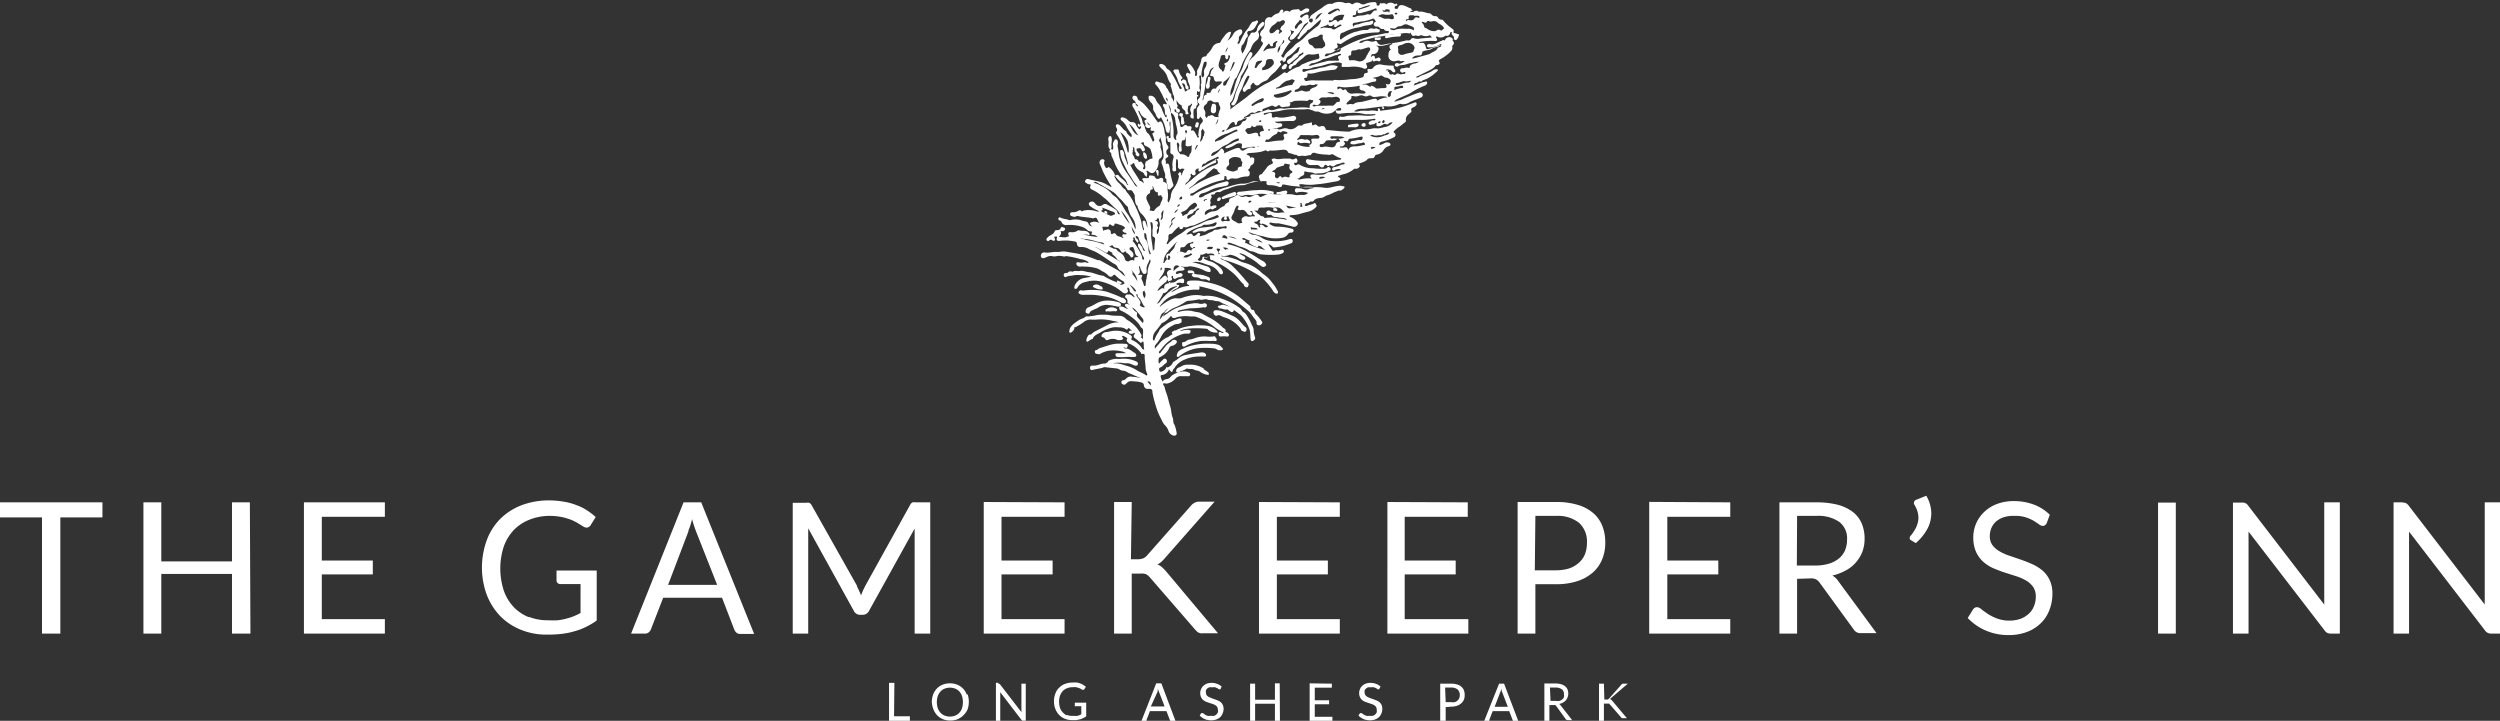 <svg id="Layer_1" data-name="Layer 1" xmlns="http://www.w3.org/2000/svg" xmlns:xlink="http://www.w3.org/1999/xlink" viewBox="0 0 219.62 63.32"><rect x="0" y="0" width="219.62" height="63.32" fill="#333333" stroke="none"/><defs><style>.cls-1{fill:none;}.cls-2{clip-path:url(#clip-path);}.cls-3{fill:#fff;}</style></defs><title>Gamekeeper&amp;apos;s Inn Logo [2019]</title><g class="cls-2"><path class="cls-3" d="M226.07,62.81h-.8V74.34h1.36V65.77l0-.39,6.67,8.68a.63.63,0,0,0,.25.22.71.71,0,0,0,.31.06h.79V62.81h-1.37V71c0,.12,0,.25,0,.38a2.93,2.93,0,0,0,0,.41l-6.68-8.69a.7.7,0,0,0-.23-.21.63.63,0,0,0-.31-.06m-14.1,0h-.8V74.34h1.37V66.13c0-.11,0-.23,0-.36l0-.39,6.68,8.68a.69.69,0,0,0,.24.22.71.71,0,0,0,.31.06h.79V62.81h-1.37V71c0,.12,0,.25,0,.38s0,.27,0,.41l-6.68-8.69a.61.61,0,0,0-.23-.21.63.63,0,0,0-.31-.06m-5.82,0h-1.56V74.34h1.56Zm-11.07,1.07a4,4,0,0,0-1.39-.89,5,5,0,0,0-1.76-.31,4.05,4.05,0,0,0-1.53.27,3.31,3.31,0,0,0-1.11.71,3.06,3.06,0,0,0-.93,2.2,3.08,3.08,0,0,0,.24,1.28,2.75,2.75,0,0,0,.62.86,3.5,3.5,0,0,0,.88.57c.33.14.67.27,1,.38l1,.32a4.48,4.48,0,0,1,.88.38,2,2,0,0,1,.63.56,1.46,1.46,0,0,1,.24.86,2.16,2.16,0,0,1-.17.86,1.71,1.71,0,0,1-.46.66,2.17,2.17,0,0,1-.74.44,2.93,2.93,0,0,1-1,.15A3.08,3.08,0,0,1,190.4,73a4.14,4.14,0,0,1-.79-.4c-.22-.15-.4-.28-.55-.4a.62.62,0,0,0-.38-.18.37.37,0,0,0-.21.06.54.54,0,0,0-.15.15l-.46.74a4.82,4.82,0,0,0,1.58,1.1,5,5,0,0,0,2,.4,4.48,4.48,0,0,0,1.64-.28,3.49,3.49,0,0,0,1.21-.77,3.23,3.23,0,0,0,.75-1.16,3.9,3.9,0,0,0,.26-1.42,2.7,2.7,0,0,0-.24-1.2,2.48,2.48,0,0,0-.62-.83,3.72,3.72,0,0,0-.89-.56c-.33-.15-.67-.28-1-.4l-1-.34a4.76,4.76,0,0,1-.88-.39,2.09,2.09,0,0,1-.63-.54,1.32,1.32,0,0,1-.24-.81,1.82,1.82,0,0,1,.14-.7,1.64,1.64,0,0,1,.4-.57,2.11,2.11,0,0,1,.68-.38A2.82,2.82,0,0,1,192,64a2.93,2.93,0,0,1,1,.14,3.83,3.83,0,0,1,.67.3q.27.17.45.3a.61.61,0,0,0,.32.14.33.33,0,0,0,.21-.06.55.55,0,0,0,.15-.18Zm-11.72-1.32a.3.3,0,0,0-.22.29.32.32,0,0,0,.06.17,2.61,2.61,0,0,1,.26.58,2,2,0,0,1,.08.53,1.7,1.7,0,0,1-.06.46,3,3,0,0,1-.15.42c-.07.13-.14.25-.22.37a2.3,2.3,0,0,1-.25.34.24.24,0,0,0-.08.19.36.36,0,0,0,0,.1.22.22,0,0,0,.08.09l.45.27a4.51,4.51,0,0,0,1-1.22,2.89,2.89,0,0,0,.36-1.4,3,3,0,0,0-.11-.77,3.19,3.19,0,0,0-.33-.77ZM172.87,64h1.71a3.25,3.25,0,0,1,2,.53,1.81,1.81,0,0,1,.68,1.55,2.52,2.52,0,0,1-.17.93,2,2,0,0,1-.53.72,2.49,2.49,0,0,1-.87.46,4,4,0,0,1-1.2.17h-1.64Zm1.19,5.49a1,1,0,0,1,.48.09.93.93,0,0,1,.3.27l3,4.12a.68.68,0,0,0,.63.33h1.38l-3.36-4.57a1.51,1.51,0,0,0-.52-.49,4.61,4.61,0,0,0,1.2-.46,3,3,0,0,0,.89-.72,3.14,3.14,0,0,0,.56-.95A3.25,3.25,0,0,0,178.8,66a3.35,3.35,0,0,0-.25-1.33,2.58,2.58,0,0,0-.76-1,3.87,3.87,0,0,0-1.32-.64,7.43,7.43,0,0,0-1.89-.22h-3.26V74.34h1.55V69.53Zm-14.18-6.72V74.34H167V73.07h-5.53V69.14h4.48V67.92h-4.48V64.08H167V62.81Zm-10,1.23h1.85a3,3,0,0,1,2,.62,2.21,2.21,0,0,1,.68,1.73,2.74,2.74,0,0,1-.17,1,2,2,0,0,1-.53.76,2.45,2.45,0,0,1-.85.5,3.91,3.91,0,0,1-1.18.17h-1.85Zm1.85,6a5.79,5.79,0,0,0,1.84-.27,3.82,3.82,0,0,0,1.35-.75,3.12,3.12,0,0,0,.82-1.15,3.74,3.74,0,0,0,.28-1.47,3.87,3.87,0,0,0-.26-1.48,2.86,2.86,0,0,0-.79-1.12,3.65,3.65,0,0,0-1.34-.72,6.32,6.32,0,0,0-1.9-.26h-3.41V74.34h1.56V70Zm-14.85-7.22V74.34h7.11V73.07H138.4V69.14h4.48V67.92H138.4V64.08h5.54V62.81Zm-11.28,0V74.34h7.1V73.07h-5.53V69.14h4.48V67.92h-4.48V64.08h5.53V62.81Zm-11.18,0h-1.55V74.34h1.55V69.07h.71a1.62,1.62,0,0,1,.33,0,.86.86,0,0,1,.23.06l.18.12.16.17L120,74l.13.14.14.11.19.06a.94.94,0,0,0,.25,0H122l-4.58-5.46a4.07,4.07,0,0,0-.36-.36,1.07,1.07,0,0,0-.39-.22,1.26,1.26,0,0,0,.32-.21,3,3,0,0,0,.31-.31l4.4-5h-1.33a.87.87,0,0,0-.42.09,1.05,1.05,0,0,0-.34.28l-3.84,4.35a1,1,0,0,1-.34.26,1.36,1.36,0,0,1-.49.08h-.59Zm-13,0V74.34h7.1V73.07h-5.54V69.14h4.49V67.92h-4.49V64.08h5.54V62.81ZM90.31,70.18l-4-7.1a.49.49,0,0,0-.22-.23,1.19,1.19,0,0,0-.32,0H84.64V74.34H86V65.87c0-.11,0-.23,0-.37s0-.27,0-.41l4,7.24a.61.61,0,0,0,.56.36h.23a.62.62,0,0,0,.56-.36l4-7.22c0,.14,0,.27,0,.4s0,.25,0,.36v8.47h1.37V62.81H95.49a1.34,1.34,0,0,0-.33,0,.53.53,0,0,0-.21.23L91,70.17l-.2.41c-.06.14-.11.28-.17.43,0-.14-.1-.28-.16-.43a3,3,0,0,0-.2-.4m-14.8-4.8c0-.14.1-.3.16-.49s.11-.38.17-.6a9.89,9.89,0,0,0,.35,1.08L78,70.06H73.69Zm1.13-2.57H75.05L70.44,74.34h1.21a.5.5,0,0,0,.34-.11.61.61,0,0,0,.19-.26l1.08-2.78h5.17L79.51,74a.68.68,0,0,0,.2.27.48.48,0,0,0,.33.1h1.21ZM61.46,72.9A3.79,3.79,0,0,1,60.12,72a4,4,0,0,1-.87-1.46,6.26,6.26,0,0,1,0-3.83,4.15,4.15,0,0,1,.86-1.44,3.84,3.84,0,0,1,1.34-.91A4.71,4.71,0,0,1,63.19,64a5.63,5.63,0,0,1,1.16.1,6.08,6.08,0,0,1,.84.25,4.9,4.9,0,0,1,.61.31l.45.28a.57.57,0,0,0,.28.09.43.43,0,0,0,.36-.22l.44-.71a6,6,0,0,0-.8-.61,4.45,4.45,0,0,0-.93-.45,5.12,5.12,0,0,0-1.09-.29,7.15,7.15,0,0,0-1.27-.11,6.75,6.75,0,0,0-2.44.43,5.42,5.42,0,0,0-1.86,1.2,5.23,5.23,0,0,0-1.18,1.87,7,7,0,0,0,0,4.79,5.68,5.68,0,0,0,1.18,1.87A5.35,5.35,0,0,0,60.75,74a5.89,5.89,0,0,0,2.3.43,11,11,0,0,0,1.33-.07,6.56,6.56,0,0,0,1.14-.24,5.29,5.29,0,0,0,1-.39,6,6,0,0,0,.9-.54V68.8H63.89v.89a.26.26,0,0,0,.1.21.32.32,0,0,0,.24.09H66v2.54a6.67,6.67,0,0,1-.61.29,5.68,5.68,0,0,1-.66.21,5.25,5.25,0,0,1-.73.14,7.64,7.64,0,0,1-.86,0,4.44,4.44,0,0,1-1.7-.31M41.7,62.81V74.34h7.11V73.07H43.27V69.14h4.48V67.92H43.27V64.08h5.54V62.81Zm-4.75,0H35.38V68H29.17V62.81H27.6V74.34h1.57V69.1h6.21v5.24H37Zm-22,0v1.32h3.74V74.34H20.3V64.13H24V62.81Z" transform="translate(-15 -18.68)"/><path class="cls-3" d="M155.9,78.74h-.43V82h.43V80.49h.29l.07,0,.05,0s0,0,.05,0l1.11,1.28a.08.08,0,0,0,0,0l0,0,0,0h.45l-1.29-1.53a.47.47,0,0,0-.1-.1l-.11-.06a.15.15,0,0,0,.09-.06l.09-.08L158,78.74h-.37a.22.22,0,0,0-.21.1l-1.08,1.22-.09.07-.14,0h-.17Zm-4.74.34h.47a.92.92,0,0,1,.57.15.49.49,0,0,1,.19.43.71.71,0,0,1,0,.26.43.43,0,0,1-.15.2.55.55,0,0,1-.24.13,1.16,1.16,0,0,1-.34,0h-.45Zm.33,1.54a.24.24,0,0,1,.13,0,.32.32,0,0,1,.09.08l.83,1.15a.2.2,0,0,0,.18.09h.39l-1-1.28a.62.62,0,0,0-.14-.14,1.14,1.14,0,0,0,.34-.12,1.22,1.22,0,0,0,.25-.2.89.89,0,0,0,.15-.27.87.87,0,0,0,.06-.32,1.06,1.06,0,0,0-.07-.37.67.67,0,0,0-.22-.28,1,1,0,0,0-.37-.18,2,2,0,0,0-.53-.06h-.91V82h.44V80.62Zm-4.68-1.17a.89.89,0,0,0,.05-.13,1.54,1.54,0,0,1,0-.17,2.82,2.82,0,0,0,.09.3l.51,1.32H146.3Zm.32-.71h-.44L145.39,82h.34a.17.17,0,0,0,.1,0,.18.18,0,0,0,0-.07l.3-.78h1.45l.3.78s0,.06.06.07a.12.12,0,0,0,.09,0h.34Zm-5.18.34h.52a.87.87,0,0,1,.58.17.66.66,0,0,1,.19.49.76.76,0,0,1-.05.27.51.51,0,0,1-.15.21.57.57,0,0,1-.24.14,1,1,0,0,1-.33,0H142Zm.52,1.68a1.62,1.62,0,0,0,.52-.08,1,1,0,0,0,.37-.21.93.93,0,0,0,.24-.32,1.1,1.1,0,0,0,.07-.41,1.12,1.12,0,0,0-.07-.42.84.84,0,0,0-.22-.31.86.86,0,0,0-.38-.2,1.66,1.66,0,0,0-.53-.07h-.95V82H142v-1.2ZM136.28,79a1,1,0,0,0-.39-.24,1.3,1.3,0,0,0-.49-.09,1.14,1.14,0,0,0-.43.07,1,1,0,0,0-.31.2.7.7,0,0,0-.19.29.72.72,0,0,0-.07.33.8.8,0,0,0,.07.36.81.81,0,0,0,.17.24.89.89,0,0,0,.25.16l.28.1.28.09a1.17,1.17,0,0,1,.25.11.55.55,0,0,1,.18.16.43.43,0,0,1,.06.24.61.61,0,0,1,0,.24.59.59,0,0,1-.13.18.45.45,0,0,1-.21.12.78.78,0,0,1-.28,0,.91.91,0,0,1-.31,0l-.22-.11-.16-.12a.19.19,0,0,0-.1,0l-.06,0,0,0-.13.21a1.4,1.4,0,0,0,.44.31,1.48,1.48,0,0,0,.57.11,1.34,1.34,0,0,0,.46-.08,1,1,0,0,0,.34-.21,1,1,0,0,0,.21-.33,1,1,0,0,0,.07-.4.81.81,0,0,0-.06-.33.89.89,0,0,0-.18-.24,1,1,0,0,0-.25-.15l-.28-.11-.29-.1a1.33,1.33,0,0,1-.24-.11.45.45,0,0,1-.18-.15.42.42,0,0,1-.07-.23.58.58,0,0,1,0-.19.48.48,0,0,1,.12-.16.54.54,0,0,1,.18-.11,1.09,1.09,0,0,1,.26,0,.7.7,0,0,1,.27,0l.19.08.12.09a.16.16,0,0,0,.09,0l.06,0a.1.1,0,0,0,0-.05Zm-6.23-.29V82h2v-.35h-1.55v-1.1h1.26v-.35h-1.26V79.09H132v-.35Zm-2.63,0H127v1.44h-1.74V78.74h-.44V82h.44V80.5H127V82h.44Zm-5.1.29a1,1,0,0,0-.39-.24,1.26,1.26,0,0,0-.49-.09,1.18,1.18,0,0,0-.43.07,1.1,1.1,0,0,0-.31.2.81.81,0,0,0-.19.29.72.72,0,0,0-.07.33.8.8,0,0,0,.07.36.81.81,0,0,0,.17.24,1.32,1.32,0,0,0,.25.16l.28.1.29.09a1.33,1.33,0,0,1,.24.11.4.4,0,0,1,.18.16.43.43,0,0,1,.07.24.6.6,0,0,1,0,.24.46.46,0,0,1-.13.18.37.37,0,0,1-.2.12.87.87,0,0,1-.28,0,1,1,0,0,1-.32,0,2.25,2.25,0,0,1-.22-.11l-.15-.12a.21.21,0,0,0-.11,0l-.06,0,0,0-.13.21a1.4,1.4,0,0,0,.44.31,1.56,1.56,0,0,0,.57.11,1.26,1.26,0,0,0,.46-.08.89.89,0,0,0,.34-.21.78.78,0,0,0,.21-.33,1,1,0,0,0,.08-.4.81.81,0,0,0-.07-.33.61.61,0,0,0-.18-.24,1,1,0,0,0-.24-.15l-.29-.11-.28-.1-.25-.11a.65.65,0,0,1-.18-.15.41.41,0,0,1-.06-.23.41.41,0,0,1,0-.19.36.36,0,0,1,.11-.16.5.5,0,0,1,.19-.11,1,1,0,0,1,.26,0,.68.68,0,0,1,.26,0l.19.08.13.09a.12.12,0,0,0,.09,0l.06,0,0-.05Zm-5.62.42a.89.89,0,0,0,0-.13s0-.11,0-.17c0,.12.07.22.1.3l.51,1.32h-1.21Zm.32-.71h-.45L115.28,82h.34a.17.17,0,0,0,.1,0,.18.18,0,0,0,0-.07l.3-.78h1.45l.3.78a.11.11,0,0,0,.06.07.12.12,0,0,0,.09,0h.34Zm-8.28,2.82a1,1,0,0,1-.37-.26,1.09,1.09,0,0,1-.25-.4,1.82,1.82,0,0,1-.08-.55,1.51,1.51,0,0,1,.08-.53,1.33,1.33,0,0,1,.24-.4,1,1,0,0,1,.38-.25,1.26,1.26,0,0,1,.49-.09,1.51,1.51,0,0,1,.32,0l.24.07.17.08.12.08.08,0a.11.11,0,0,0,.1-.06l.13-.2a1.24,1.24,0,0,0-.23-.17,1.05,1.05,0,0,0-.26-.13,1.32,1.32,0,0,0-.3-.08,2,2,0,0,0-.36,0,1.83,1.83,0,0,0-.68.12,1.35,1.35,0,0,0-.52.34,1.22,1.22,0,0,0-.33.52,1.78,1.78,0,0,0-.12.67,1.81,1.81,0,0,0,.12.67,1.54,1.54,0,0,0,.33.52,1.43,1.43,0,0,0,.5.34,1.71,1.71,0,0,0,.65.12l.37,0,.32-.07a1.36,1.36,0,0,0,.28-.11,1.74,1.74,0,0,0,.26-.15V80.41h-1v.25a.09.09,0,0,0,0,.06.09.09,0,0,0,.07,0h.5v.71l-.17.08-.18.06a1.52,1.52,0,0,1-.21,0l-.24,0a1.28,1.28,0,0,1-.48-.09m-6-2.82h-.22V82h.38v-2.4a.37.37,0,0,1,0-.11l1.87,2.44.07.06h.3V78.74h-.38v2.39s0,.07,0,.11l-1.87-2.43-.06-.06h-.09m-3.2,2.14a1.05,1.05,0,0,1-.23.4,1,1,0,0,1-.36.25,1.27,1.27,0,0,1-.94,0,1,1,0,0,1-.36-.25,1.22,1.22,0,0,1-.24-.4,1.8,1.8,0,0,1,0-1.06,1.22,1.22,0,0,1,.24-.4.9.9,0,0,1,.36-.25,1.27,1.27,0,0,1,.94,0,.9.9,0,0,1,.36.25,1.05,1.05,0,0,1,.23.4,1.8,1.8,0,0,1,0,1.06m.42-1.19a1.49,1.49,0,0,0-.83-.87,1.71,1.71,0,0,0-.65-.12,1.67,1.67,0,0,0-.65.12,1.48,1.48,0,0,0-.5.34,1.59,1.59,0,0,0-.33.53,2,2,0,0,0-.11.66A2.09,2.09,0,0,0,97,81a1.65,1.65,0,0,0,.33.52,1.48,1.48,0,0,0,.5.34,1.67,1.67,0,0,0,.65.12,1.71,1.71,0,0,0,.65-.12,1.58,1.58,0,0,0,.5-.34A1.65,1.65,0,0,0,100,81a2.09,2.09,0,0,0,.11-.67,2,2,0,0,0-.11-.66m-6.43-1H93.1V82h1.83V81.6H93.54Z" transform="translate(-15 -18.68)"/><path class="cls-3" d="M120.82,36.2s-.12.08-.07.14.07,0,.11-.06.11,0,.17-.08-.14,0-.21,0m-3.76,6.09s0-.06,0-.09-.06,0-.08,0a.32.32,0,0,0,0,.26l.12-.21m8.7-13a.22.22,0,0,0-.2.07s0,.06,0,.06.15,0,.18,0,0-.09,0-.09m5.64-1c-.16-.15-.22-.14-.33,0,.12,0,.2-.1.33,0m-6.73,8.14s0,.06,0,.08.17-.06.24-.13-.2-.11-.25,0m-2.52-9.91a1,1,0,0,0-.18.38.48.48,0,0,0,.18-.38m4.92,8.21a.33.33,0,0,0,.37.07c-.11-.11-.25,0-.37-.07M114.86,28s0,.07.08,0,0-.05,0-.09a.65.65,0,0,0-.26-.17l.19.24m1.24,1.71c-.15,0-.17-.22-.36-.26.1.16.16.28.36.26m1.44-2.1c.07-.17,0-.24-.13-.34,0,.16.07.23.13.34m5.33-4.76a.55.55,0,0,0-.21.45,1.67,1.67,0,0,0,.21-.45m-.56,7.39c.17.06.17.06.28-.14a.35.35,0,0,0-.28.14m-4.14,7.19a.93.93,0,0,0,.32-.36c-.16.1-.29.15-.32.36m21.07-17.73a.49.49,0,0,0-.42,0c.13,0,.25.13.42,0m-1.5.24s0-.07,0-.09a.18.18,0,0,0-.21,0c-.05,0,0,.06,0,.09s.14.05.21,0m-1.48,9.49s0-.05,0-.07-.15,0-.2.08a0,0,0,0,0,0,.08c.12,0,.16,0,.22-.09m-17.65,7.21c-.09,0-.13.07-.19.13s0,.07,0,.1.1-.06.14-.09.1-.11,0-.14m3.18-7a.52.52,0,0,0,.24-.51,3.38,3.38,0,0,1-.24.51M121,39.83c.11,0,.19,0,.28-.08s0,0,0,0-.19-.05-.26,0,0,.11,0,.12m15.47-10.4s.09.07.1,0,.11-.15,0-.22-.1.06-.15.09,0,.1,0,.13m-.91,2.13a.1.1,0,0,0-.11.08s0,.05.08.07a.45.45,0,0,0,.35-.18.52.52,0,0,1-.32,0M115.79,52.19l.31.37c0-.19,0-.41-.31-.37m4.44-20.68s0-.06,0-.08-.07,0-.09,0a1.1,1.1,0,0,0-.17.4l.05,0,.22-.39m3.4,8.27a.72.72,0,0,0-.74-.21,1.77,1.77,0,0,1,.74.21m-6.11-10.71a.17.17,0,0,1,0,.17c-.07.09,0,.11,0,.17a0,0,0,0,0,.06,0,.14.14,0,0,0,0-.16.89.89,0,0,1-.08-.45c-.06.11-.15.17,0,.27m4.92,11.44a2.09,2.09,0,0,1,.22.2c.07-.11.18-.06.28-.06a.49.49,0,0,0-.5-.14M118.6,36.2c.08,0,.17,0,.22-.05s.05-.13,0-.18-.14,0-.18.1-.09.09,0,.13m-4.22,2.35a1,1,0,0,0,.29.72c0-.28-.25-.46-.29-.72M125.93,40a1.11,1.11,0,0,0-.68-.32,1.79,1.79,0,0,0,.68.32m-8.15,1.22s0-.1-.1-.09-.06.06-.07.1a.29.29,0,0,1,0,.09c0,.06-.11.12,0,.17s.13,0,.16-.09.08-.12,0-.18m14.3-14.26s.08,0,.1-.05,0-.08-.07-.09a.81.81,0,0,0-.51,0c.15.06.32.06.48.13m-1.16,7.26s0,.08,0,.12,0,.08.07.05.29,0,.42-.14a.8.8,0,0,0-.48,0m-13.06-5.63a1,1,0,0,0-.22-.76c.07.25.17.5.22.76m-3.23,15.62s.08.08.13.06a.09.09,0,0,0,0-.13,1.52,1.52,0,0,0-.55-.48,2.91,2.91,0,0,1,.41.55M130,20.52c0,.06.18.16.2.14a.24.24,0,0,0,.08-.35c-.12,0-.29,0-.28.21m2.37,7.8s0,.05,0,.06a1,1,0,0,0,.39,0c.09,0,.07-.15,0-.21a.39.39,0,0,0-.36.12M121.5,40.5c.07-.06.06-.12,0-.13a1.37,1.37,0,0,0-.35,0c-.07,0-.08.07-.1.12l0,.05a.86.86,0,0,0,.45,0m1-1.22a1.77,1.77,0,0,0-.16.22,3.58,3.58,0,0,1,.35.09.22.22,0,0,0,.14,0c0-.09-.08-.21-.2-.26s-.08-.09-.13,0m-.43,1.55a.21.21,0,0,1,.08-.25c.11-.09,0-.1,0-.13h0c-.09,0-.2-.06-.26,0s.06.13.08.2a.47.47,0,0,1,.07.27c.06,0,.13,0,.1-.11m2.84-2.08a1.38,1.38,0,0,0,.53,0c-.18-.21-.46-.06-.66-.21.07.09,0,.26.13.25M118,38.4s0,0,0-.08c-.09-.22,0-.34.2-.46a.7.7,0,0,0,.06-.09c-.16,0-.4.18-.36.33a.37.37,0,0,1-.09.38.35.35,0,0,0-.07.25c.1-.11.12-.25.24-.33m16.47-19s-.11,0-.08.1.08,0,.12,0c.24-.09.49-.14.73-.25,0,0,.09,0,.13-.12a4.31,4.31,0,0,0-.9.29M115.56,44.24s0-.06-.07,0a.16.16,0,0,0-.1.14.87.87,0,0,0,.06.32,1.4,1.4,0,0,0,.09.17.51.51,0,0,0,0-.59m1.49-6.71a.49.49,0,0,1-.07.35s0,.06,0,.07l.08,0c0-.06.11-.13.11-.18a3.83,3.83,0,0,1,.08-.66.42.42,0,0,0-.21.44m14.18-17.78a.74.74,0,0,0-.65.61c.29-.15.4-.45.65-.61m-8.08,5.05a2.22,2.22,0,0,0,.32-.61.12.12,0,0,0,0-.13c-.06,0-.08,0-.11.08-.14.21-.12.48-.3.68.08,0,.12,0,.13,0M136.91,27c0,.09,0,.17.1.19s.17-.09.17-.17,0-.17.07-.24,0-.1-.05-.09-.2,0-.22.12a.45.45,0,0,0-.07.19M118.28,42a.45.45,0,0,0-.18.21c0,.06,0,.17,0,.29a1.57,1.57,0,0,1,.51-.41.39.39,0,0,0-.35-.09m-.9,4a.58.58,0,0,1-.19.16c-.22.14-.23.38-.3.6.31-.3.43-.74.79-1a.69.69,0,0,0-.3.23m2.26-5.08c-.13.21-.42.1-.58.27s0,.11,0,.11a.37.37,0,0,0,.21,0,1.65,1.65,0,0,0,.42-.21c.07-.06.09-.11,0-.11Zm7.81-18.06a.68.68,0,0,1,.25-.34.27.27,0,0,0,.13-.15c0-.06,0-.14,0-.16s-.07,0-.1.1a1,1,0,0,1-.28.42.68.68,0,0,0-.18.59,1,1,0,0,0,.23-.46m-14,14.31a4.42,4.42,0,0,0,.77,1.19,4.27,4.27,0,0,0-.77-1.19M137,19.79c.08,0,.06-.12.08-.19s0-.08-.09-.08-.25-.1-.32.07a.09.09,0,0,1-.1,0c-.06,0-.12,0-.14,0s.07.07.1.11.32,0,.47,0m-22.84,9.87c.29.33.35.82.84,1-.28-.34-.4-.78-.84-1m23.38-3a2.46,2.46,0,0,1,.59-.16c.06,0,.15,0,.14-.1s-.1-.1-.16-.1-.33.09-.51.09-.05.19-.14.25.06,0,.08,0M122.35,38.11a.1.1,0,0,0,.14,0,.78.78,0,0,1,.37,0c.1,0,.25,0,.13-.2s0-.25-.15-.21a.09.09,0,0,0-.09,0s0,.06,0,.07.08.12,0,.19a.14.14,0,0,1-.18,0c-.09-.05-.06-.12,0-.19s0,0,0-.06c-.16,0-.33.21-.28.33m10.1-18.61a4.12,4.12,0,0,0-.66.34.19.19,0,0,0-.07.12.21.21,0,0,0,.25,0c.16-.12.35-.18.51-.29s.19.09.3.07c-.08-.23-.14-.28-.33-.2m-9.87,6.4c-.07.05-.06.14-.07.22a.11.11,0,0,0,.17.1s.1-.06.11-.11c.1-.26.25-.48.35-.74a4,4,0,0,1-.56.53m-7.35,19.26a.53.53,0,0,1,0,.25c0,.05-.1.1,0,.16a.52.52,0,0,0,.32.14c.1,0,.09-.08,0-.13-.18-.24-.24-.55-.48-.75a.21.21,0,0,1-.07-.18c0-.09,0-.09-.12-.09,0,.24.25.37.32.6M126,27.31s-.08,0-.12,0a3.83,3.83,0,0,0-.91.54s-.08.08,0,.12.08,0,.12,0a1.86,1.86,0,0,1,.67-.31.36.36,0,0,0,.24-.18s.06-.07,0-.12m6.58,3.29-.54,0c-.06,0-.13,0-.16.06s0,.06,0,.09.12.11.19.07.29,0,.38,0,.44,0,.66-.11a.82.82,0,0,0-.52-.08M128.76,21a.23.23,0,0,0,.07.23s.1-.07.13-.13a.74.74,0,0,1,.38-.38c.1-.06.06-.15,0-.21s-.15-.11-.21,0-.25.26-.33.42a.35.35,0,0,0-.05.08m-3.49,3.53a.09.09,0,0,0,0,.11s.07,0,.11,0l0,0a1.16,1.16,0,0,1,.41-.47c0-.05.11-.1.08-.16s-.11,0-.16,0-.28,0-.37.2a1.3,1.3,0,0,1-.15.41m-4.41,6a.37.37,0,0,1,0-.17c.11-.16,0-.27-.07-.4s-.06-.06-.09,0-.1.1-.09.15a2.14,2.14,0,0,1-.08.8.11.11,0,0,0,0,.12.59.59,0,0,0,.24-.47m18-4.85a.51.51,0,0,1-.3,0c-.14,0-.25.05-.38.09a.64.64,0,0,1-.27.07.1.1,0,0,0-.11.11c0,.06.06.08.12.07a1.3,1.3,0,0,0,.39-.09,1.54,1.54,0,0,1,.6-.13c.12,0,.19-.17.34-.11a.53.53,0,0,0-.39,0m-2.09,4.65c-.11,0-.22.12-.34.09s-.39.09-.58,0-.2.05-.31,0l0,0s0,.05.06.06a1.34,1.34,0,0,0,1.11,0c.17-.09.4-.06.52-.26-.18-.09-.29.06-.42.12m-4.77-7a6.27,6.27,0,0,1,.77-.24c.08,0,.19-.21.15-.27s-.16,0-.19,0a1.05,1.05,0,0,1-.35.21,1,1,0,0,1-.65.2c-.11,0-.17.1-.22.22.2.09.32-.09.49-.13M120.27,37.1s.09,0,.08-.09-.06,0-.09,0-.09,0-.12,0a.26.26,0,0,1-.25.21l0,0c-.06.28-.34.25-.51.37a.22.22,0,0,0-.07.26c.06.13.11,0,.17,0s.25-.27.44-.3c0,0,.06-.06.08-.11a.48.48,0,0,1,.32-.34m-4.63,2.66a2.05,2.05,0,0,1,.2.8A.8.8,0,0,0,116,41s0,.08.07,0a.08.08,0,0,0,0-.1,1.66,1.66,0,0,1-.14-.43,9.15,9.15,0,0,1-.23-1.16.19.19,0,0,0-.16-.17.93.93,0,0,0,.06.55m-.35,6.82a4.73,4.73,0,0,0-.58-.68c-.07-.06-.15-.09-.25-.16.13.16.21.32.38.4a.15.15,0,0,1,.09.18c-.08.24.1.36.22.5l.29.31c.13-.24,0-.4-.15-.55m1.11-8.41a.12.12,0,0,0,.13,0,.2.2,0,0,1,.21.09c.06.07,0,.14,0,.18s-.11.11,0,.21a.15.15,0,0,1,0,.19.46.46,0,0,0-.07.36s0,.08,0,.09a.08.08,0,0,0,.07,0,.8.8,0,0,0,.12-.45s0-.07,0-.1a.66.66,0,0,0,0-.58v0c0-.19,0-.19-.13-.28,0,.2-.24.22-.3.37m4.38-13.08a.61.61,0,0,1,.11-.47.79.79,0,0,0,.12-.42c0-.05,0-.11-.06-.11s-.14,0-.18.07a5.59,5.59,0,0,0-.21.92.49.49,0,0,0,.11.41.41.41,0,0,0,.11-.4m5.11,13.29c-.15-.05-.28-.09-.19-.3a.06.06,0,0,0,0-.09.12.12,0,0,0-.13,0,.33.33,0,0,1-.31.16l-.06,0s0,0,0,.07.22.1.3.2.07.07.06.11.07.11.15.13-.08-.18,0-.23.2,0,.29.06h0c.2.19.2.19.42.07a1.13,1.13,0,0,0-.57-.25m13.34-18.3H139c-.15,0-.27,0-.25.2s-.09.13-.18.16-.1,0-.06.08.07.1.12,0a.37.37,0,0,1,.25,0,.34.34,0,0,0,.37-.15.2.2,0,0,1,.27-.09c.05,0,.14.06.17,0s0-.13-.11-.15-.25,0-.36,0m-25.14,12,.07,0a2.76,2.76,0,0,0-.09-1,1.74,1.74,0,0,0-.65-.78,7.45,7.45,0,0,1,.67,1.81M121,40.91c-.18.05-.34.2-.55.13,0,0,0,0,0,.07a.38.38,0,0,1-.2.32.09.09,0,0,0,0,.11s.06,0,.09.05a.24.24,0,0,0,.28-.22c0-.19.15-.14.23-.11s.13,0,.21,0a.52.52,0,0,1,.49-.15s.12,0,.15,0-.07-.07-.08-.12a.84.84,0,0,0-.52,0m4.61-.66c-.08-.06-.14-.13-.18,0a.08.08,0,0,1-.11.06,2.31,2.31,0,0,1-.61-.3c-.11-.09-.1-.17,0-.26a3.56,3.56,0,0,1-.52-.24s-.14,0-.15,0a.13.13,0,0,0,.11.16c.1,0,.23,0,.15.19s.05.06.08.09a3.19,3.19,0,0,0,.68.3c.31.12.63.21,1,.32v0c-.15-.12-.29-.23-.43-.36m-8,3.77a.15.15,0,0,0-.09.07.59.59,0,0,1-.35.29s-.07,0-.09,0a5.48,5.48,0,0,1-.57.94.46.46,0,0,0,.27-.18,4.15,4.15,0,0,1,1-1,1.68,1.68,0,0,1,.44-.29.09.09,0,0,0,.06-.08,1.75,1.75,0,0,0-.62.21m-6-6.86c-.08,0,0,.08,0,.1.23.12.45.24.69.34s.26-.05.39-.06.12-.14,0-.22a1.45,1.45,0,0,0-.29-.11c-.24-.11-.48-.19-.76-.3.06.12.1.2,0,.25m5.83,3.59a1.37,1.37,0,0,0-.41.86v0c0,.06-.09.14,0,.17s.07-.08.11-.12a.93.93,0,0,1,.13-.15.15.15,0,0,0,0-.19.25.25,0,0,1,.21-.36s.08,0,.08,0c.09-.26.39-.36.44-.66a1.73,1.73,0,0,1,.24-.44c-.29.29-.54.59-.82.88m15-19.84s-.11,0-.16.07-.15.12-.23.06,0-.16,0-.24a.59.59,0,0,1-.29.18c-.1,0-.2,0-.24-.09s-.07-.05-.11,0l-.51.19s-.07,0-.06.08.05,0,.08,0c.26-.11.51,0,.77,0,0,0,.07,0,.08,0,.24.28.42,0,.62-.08s.17-.11.3-.15c-.08-.1-.14-.12-.22-.05M126.25,23a3.56,3.56,0,0,1,.57-.08c.14,0,.27-.09.26-.23a.36.36,0,0,1,.11-.31s.07-.07,0-.09-.39.16-.37.31,0,.14-.09.15a.16.16,0,0,1-.17-.11c-.06-.16-.09-.17-.22,0a1.73,1.73,0,0,0-.37.54c.12,0,.18-.11.28-.14M122.14,31a2,2,0,0,0,.45-.26,8.93,8.93,0,0,1,.87-.45l.17-.07c.05,0,.1,0,.07-.1a.1.1,0,0,0-.13-.05l-.46.21a3.68,3.68,0,0,1-.35.15,2.43,2.43,0,0,0-1,.55.12.12,0,0,0,0,.16,1,1,0,0,1,.42-.14m-5.77,9.61a7.91,7.91,0,0,1,.06-.84.25.25,0,0,0-.12-.28c-.07,0-.13-.1-.11-.17a2.84,2.84,0,0,0,0-.41,1.4,1.4,0,0,0,0-.61c0-.08-.07-.09-.12-.1s-.07,0-.06.09a3.57,3.57,0,0,1,.06,1c0,.44.13.87.15,1.31a.26.26,0,0,0,0,.1c.06,0,.09-.08.08-.12m16.51-20.13c.06,0,.08-.05.09-.09s.1-.25.15-.37a1.18,1.18,0,0,0-.86.2.33.33,0,0,0-.12.15c-.06.09-.12.17-.25.13s-.09,0-.12.06,0,.07,0,.1.09,0,.13,0a.41.41,0,0,0,.21-.1c.19-.15.31-.13.44.09.1-.08.18-.2.34-.18M129.24,36.8a.28.28,0,0,1-.29.11c-.3,0-.59-.1-.88-.15a.88.88,0,0,1-.28-.12,2.35,2.35,0,0,0-1.36-.15l-.06,0a.36.36,0,0,0,.19,0,3.32,3.32,0,0,1,.89,0,.78.78,0,0,1,.6.34.26.26,0,0,0,.29.15c.32-.05.64-.06.95-.14.05,0,.13,0,.15-.07-.13,0,0-.27-.17-.25,0,0-.08,0-.12,0s.17,0,.09.17m7.58-16.37a1.24,1.24,0,0,1,.42.05c.1,0,.19,0,.21-.12s-.11-.36-.18-.32a1.58,1.58,0,0,1-.78,0,.8.8,0,0,0-.45.18c.27,0,.47.28.78.21M115.35,40.25a2.12,2.12,0,0,1-.34-.69c0-.12-.16-.11-.24-.18,0,.11,0,.19.07.25a.32.32,0,0,1,.14.16.15.15,0,0,1,0,.18c-.07.05-.11,0-.14-.06s-.15-.15-.14-.29-.09,0-.17-.1c0,.12.1.2,0,.29s0,.06,0,.07a3.34,3.34,0,0,1,.45.66,2.87,2.87,0,0,1,.28.52,1.09,1.09,0,0,1,.08.31.12.12,0,0,0,.07.12c.06,0,.07,0,.09-.06s0-.08,0-.11a1.5,1.5,0,0,1-.22-.46,6.12,6.12,0,0,1-.31-.56c0-.08,0-.13,0-.18a.1.1,0,0,1,.16,0c.09.14.24.25.26.43s.13.1.16.19l.06,0c-.1-.16-.18-.32-.28-.48m12-13a1.74,1.74,0,0,0,1.11-.51s.08-.07,0-.12-.08,0-.12,0l-.34.12-.87.22-.11,0a.15.15,0,0,0-.1.14c0,.06.07.06.08.07a.35.35,0,0,0,.31.08m6.85-7.56c0,.21,0,.34-.25.31,0,0-.06.05-.07.09a.08.08,0,0,0,.08.07.32.32,0,0,0,.14,0c.32-.19.69-.07,1-.22a.37.37,0,0,1,.23,0c.13.05.2-.08.27-.16s.16-.21.32-.19.06-.07.06-.11,0-.09-.1-.07l-.18.08c-.38.14-.77.24-1.15.34-.17,0-.24,0-.23-.18s0-.09,0-.1-.07.05-.1.1Zm-11.1,10.29a1.7,1.7,0,0,1,.61-.21.53.53,0,0,0,.43-.29.27.27,0,0,1,.22-.18c.12,0,.17-.14.25-.23a.53.53,0,0,0-.44.12.34.34,0,0,1-.12.06c-.17,0-.31.09-.33.29a.1.1,0,0,1-.12.1c-.06,0-.07-.07-.07-.13s-.08-.17-.2-.1a.68.68,0,0,0-.29.29c-.07.16-.2.28-.29.44l.35-.16m14.53-8.71a2.47,2.47,0,0,1,.86-.07c.07,0,.15,0,.23,0a.74.74,0,0,1,.52.14c.12-.24-.05-.3-.19-.37a2.87,2.87,0,0,1-.37-.15.47.47,0,0,0-.37.06.63.63,0,0,1-.3.1.38.38,0,0,0-.28.11.35.35,0,0,1-.38.06c-.09,0-.15,0-.2.05a.54.54,0,0,0,.48.1M119,37.63c.06-.13.24-.09.34-.22s.22-.39.49-.32c0,0,0-.06.08-.08s.07-.11.13-.13.17-.13.1-.24-.15-.22-.31-.1a1.69,1.69,0,0,0-.5.46.85.85,0,0,1-.39.25c-.13.06-.27.09-.08.25,0,0,0,.09,0,.13H119m9.66-11.71c0-.06.13-.14.06-.18s-.2-.14-.33-.06-.36.06-.51.18a2.48,2.48,0,0,0-.36.28.57.57,0,0,1-.33.22s-.1,0-.08.09.07,0,.11,0c.29,0,.55-.18.83-.23a1.22,1.22,0,0,1,.38-.07c.15,0,.13-.15.2-.21s0,0,0-.06m-10.77,2.87a5.48,5.48,0,0,1,.23,1.89.45.45,0,0,0,.19.34s.08,0,.06-.05a.55.55,0,0,1,.1-.51c0-.06,0-.11,0-.16a4.86,4.86,0,0,0-.1-.55c-.14-.37,0-.85-.46-1.12a.22.22,0,0,0,0,.16m8-4.09s0,.12,0,.17.09,0,.15,0a1.17,1.17,0,0,0,.8-.45.3.3,0,0,0,0-.4c-.06-.13-.16-.11-.27-.11s-.32,0-.34.24-.12.41-.33.52M115.12,42.47a.27.27,0,0,1-.05.26s-.1,0-.06.09a.1.1,0,0,0,.11,0c.26,0,.26,0,.17.22a.28.28,0,0,0,0,.18,2.41,2.41,0,0,1,.2.53s0,.07.08.06a.14.14,0,0,0,.08-.12,1.85,1.85,0,0,1,.08-.58.91.91,0,0,1,.08-.37v0a2.09,2.09,0,0,1,.24-1,.52.52,0,0,0,0-.25s0,0-.06,0c-.09.3-.32.56-.26.9a.14.14,0,0,1,0,.09c0,.12,0,.24-.16.26s-.21-.09-.25-.19a1.54,1.54,0,0,1-.17-.42.11.11,0,0,0-.1-.08,2.2,2.2,0,0,0,.07.37m17.48-19c-.09.11-.24.09-.36.14a5.66,5.66,0,0,1-.82.28c-.21,0-.4.19-.61.24a1.5,1.5,0,0,1-.51.15c-.13,0-.22.11-.35.21a.61.61,0,0,0,.24,0,11.22,11.22,0,0,1,1.17-.33,1.31,1.31,0,0,1,.6-.09,5.1,5.1,0,0,1,.57,0c.09,0,.12-.08.06-.17s-.1-.23.11-.29a.28.28,0,0,0,.13-.09c-.08-.08-.16-.09-.23,0m-12.8,17c-.18,0-.22-.11-.25-.22s0-.17.17-.18.08-.11.11-.19c-.16.16-.41.09-.56.26a.76.76,0,0,0-.09.09.32.32,0,0,1-.33.17c-.09,0-.16,0-.16.14s0,.34-.27.33c0,0,0,0,0,0s.06.07.08,0c.19-.15.35-.07.53,0a.16.16,0,0,0,.22-.07c.07-.12.17-.21.33-.13s.06,0,.08,0a.27.27,0,0,1,.33-.19c0-.09-.09-.11-.15-.1m-4.19-10.71a1,1,0,0,0-.07-.24c-.07-.12-.05-.18.07-.22s.08-.1,0-.13a.9.9,0,0,1-.53-.61s0,0-.13-.08a1.54,1.54,0,0,0,.19.46,1.79,1.79,0,0,1,.19.52c0,.17.18.29.2.47s.07.17.09.27a.52.52,0,0,0,.18.28c.19.15.25.4.38.6,0,0,0,.14.08.12a.16.16,0,0,0,.1-.19c-.05-.11-.06-.23-.12-.34s-.07-.23.12-.28c0,0,.06,0,0-.06a.1.1,0,0,0-.11-.07c-.22,0-.26,0-.19-.22a.14.14,0,0,0,0-.11.29.29,0,0,1-.5-.17m4.56,3.87a.2.2,0,0,0-.13.31.18.18,0,0,1-.05.19.2.2,0,0,1-.23,0c-.05,0-.05-.14-.13-.08s0,.12,0,.19-.13.27-.21.4-.27.17-.3.38c.21-.16.38-.32.56-.46a8.17,8.17,0,0,1,1-.77,5.09,5.09,0,0,1,.9-.46A.77.77,0,0,0,122,33c0-.08-.05-.31-.14-.34a.1.1,0,0,0-.11,0c0,.05,0,.07,0,.09s.11,0,.09.13-.08.11-.13.13a3.52,3.52,0,0,0-1,.56c-.07,0-.17.06-.23.13a.12.12,0,0,1-.18,0c-.06-.06,0-.11,0-.17l0-.06a1.22,1.22,0,0,1-.26.06m21.6-10.87s-.08,0-.11,0a.46.46,0,0,1-.27.13,1.88,1.88,0,0,0-.57.22c-.18.1-.4.07-.59.15s-.13,0-.15.11c-.08.34-.12.26-.45.29a.57.57,0,0,0-.38.16s-.07.05-.05.09.06,0,.11,0l.54-.14.8-.22a.61.61,0,0,0,.14-.07c.21-.16.5-.19.63-.47,0-.07.15-.06.22-.11s.09,0,.1-.09.07-.07,0-.11m-11.09,3.52a.58.58,0,0,1-.39,0c-.18,0-.34.1-.53.08s-.15,0-.23,0a.18.18,0,0,0-.18.1.44.44,0,0,1-.32.24.2.2,0,0,0-.13.11c0,.06,0,.1,0,.1a1.1,1.1,0,0,0,.44-.07.37.37,0,0,1,.34,0,.63.63,0,0,0,.45,0s.1,0,.11-.08.2-.19.34-.23a.51.51,0,0,0,.34-.25.36.36,0,0,0-.29,0m-8.76,7.37c0-.06-.08,0-.13,0L121,34h0c-.22.34-.65.4-.9.7a2.88,2.88,0,0,1-.54.44.2.2,0,0,0-.1.14,8.77,8.77,0,0,1,1.3-.78,9.3,9.3,0,0,1,1.45-.57c-.13-.1-.27-.16-.27-.34m.73-9.08c0-.05,0-.07-.06-.1s-.06-.18,0-.19c.33-.06.37-.33.45-.57,0-.08,0-.09-.07-.1s-.11,0-.09.07a.28.28,0,0,1-.06.23s-.06.09-.13,0-.09-.06-.07-.12,0-.23-.11-.22-.28,0-.29.15-.15.44-.18.66a.49.49,0,0,0,.23.49,1,1,0,0,1,.13.19c.18-.14.15-.36.22-.53m8.51,7.15c.29-.14.58,0,.88,0a.33.33,0,0,0,.32-.23.29.29,0,0,1,.25-.24s.12,0,.12-.07-.09-.13-.14-.2-.08,0-.11,0c-.2.2-.45.11-.68.12s-.28,0-.37.14a.38.38,0,0,1-.35.2.11.11,0,0,0-.14.1c0,.07,0,.12.08.15s.1,0,.14,0M126.75,21c-.11.06-.27.35-.23.45a.18.18,0,0,0,.23.15.63.63,0,0,0,.31-.22c.08-.06.16-.16.28-.07s0,.19,0,.28l0,.08.2-.15c.07-.05.16-.09,0-.2s0-.17,0-.25.21-.17.27-.29.12-.2,0-.29-.23,0-.31.05-.16.07-.23,0a2.44,2.44,0,0,1-.6.47m6.52,10.62c.11-.06.22.08.24.28h0c.12-.42.48-.36.78-.38s.41-.09.63-.11c.06,0,.09-.08.05-.14s-.12-.13-.18-.07-.45.05-.66.15c0,0-.11,0-.16,0s-.24,0-.26-.1.13-.21.2-.2c.25,0,.47-.13.71-.07.09,0,.12-.05.14-.11s.05-.14,0-.18-.13,0-.19,0a4.18,4.18,0,0,1-.87.16.16.16,0,0,0-.16.1.17.17,0,0,1-.26.11c-.05,0-.11,0-.14,0s0,.08.05.12a.14.14,0,0,1,0,.2c-.07.08-.14.17-.26.15s-.12,0-.16.08a.7.7,0,0,0,.43,0m-7.77-1.84c-.11.05-.2.11-.3,0s-.09,0-.11,0a.2.2,0,0,1-.24.15c-.14,0-.22.06-.28.16s.06.17.1.24a.22.22,0,0,0,.26.12l.48-.11c.15,0,.26,0,.27.2a.13.13,0,0,0,.09.12s.07,0,.08,0a.17.17,0,0,0,0-.13c-.1-.18,0-.29.15-.32s.24,0,.12-.25,0-.23-.16-.25-.3,0-.42,0m2.44,1.05c-.14-.18-.09-.31.13-.33.07,0,.14,0,.14-.07s-.08-.08-.13-.1-.26-.11-.39,0-.15,0-.21,0-.09-.07-.12,0a.33.33,0,0,1-.24.24,1.38,1.38,0,0,0-.41.32c-.08.06-.14.15-.27.12s-.11.05-.15.09-.06.08,0,.11.41,0,.62-.05a7.74,7.74,0,0,1,.83-.07c.09,0,.12-.05.15-.11s.08-.11,0-.19m-16.13,4.26a2.59,2.59,0,0,1,1,.7c.14.2.39.28.53.48a4.38,4.38,0,0,1,.49.7,5.72,5.72,0,0,0,.44.69,6.53,6.53,0,0,1,.58,1.15s0,.08.08.08a1.67,1.67,0,0,0-.36-1.05,2.24,2.24,0,0,1-.32-.8.17.17,0,0,0-.06-.12c-.24-.18-.37-.44-.59-.63s-.37-.42-.59-.59l-.25-.16-1.31-.76c-.11-.06-.19.09-.3,0,.21.1.43.17.63.27M130,31.41a.25.25,0,0,0,.22-.34c-.05-.13-.05-.2.13-.21s.26,0,.39,0,.16-.06.17-.14-.07-.14-.14-.17a.58.58,0,0,0-.28,0,1.48,1.48,0,0,1-.47,0c-.21,0-.41,0-.61,0a.19.19,0,0,0-.24.11.64.64,0,0,1-.19.21s-.06,0,0,.09,0,0,.08,0a.66.66,0,0,1,.58,0c.06,0,.16-.08.27,0a.43.43,0,0,1,.17.13.15.15,0,0,1,0,.17.12.12,0,0,1-.14,0,1.39,1.39,0,0,0-.61,0,.31.31,0,0,1-.2-.05s-.07-.16-.13,0-.07.16.06.2a2.48,2.48,0,0,0,1,.17m4.59-4.95c-.13-.05-.26-.1-.21-.29s-.08-.11-.14-.1a7,7,0,0,1-.91.1,2.06,2.06,0,0,1-.74-.05.18.18,0,0,0-.15.05c-.05,0,0,.1,0,.14s0,.08.11,0a.2.2,0,0,1,.29.07.13.13,0,0,0,.2,0c.08-.06.15,0,.19.08a.53.53,0,0,0,.58.27,2.91,2.91,0,0,1,.72,0,.69.69,0,0,0,.2,0c.05,0,.15,0,.17-.06s-.07-.14-.15-.18-.11,0-.16-.05m6.35-5.2a.26.26,0,0,0,.22-.07.26.26,0,0,1,.31,0c.17.07.21-.1.31-.15s0,0,0-.06-.2-.27-.37-.34a.91.91,0,0,1-.23-.17.47.47,0,0,0-.43-.06.57.57,0,0,1-.22,0c-.11-.05-.19-.07-.27.06s-.18,0-.27,0-.09-.07-.13,0,0,.08.06.12a.71.71,0,0,1,.14.29c0,.12.18.11.23.16a1.05,1.05,0,0,0,.65.23M115.68,38a1.91,1.91,0,0,0-.48-.61,1.64,1.64,0,0,1-.26-.53v-.07c-.22-.16-.21-.41-.25-.64a.65.65,0,0,1,0-.2c0-.19-.12-.32-.21-.47a.23.23,0,0,0-.24-.09.18.18,0,0,1-.23-.1,1.79,1.79,0,0,0-.56-.6,5.27,5.27,0,0,1-.5-.56s0,0-.06,0a1.45,1.45,0,0,0,.45.67,1.12,1.12,0,0,1,.18.2.77.77,0,0,0,.26.28c.14.08.16.26.28.36a3.42,3.42,0,0,1,.57.93,10.88,10.88,0,0,1,.56,1.32c.09.27.1.56.19.83a.33.33,0,0,0,.09.19.17.17,0,0,0,0-.2,1.64,1.64,0,0,1-.09-.44.16.16,0,0,1,.1-.21c.1,0,.13.06.16.14s.11.33.14.5a1.38,1.38,0,0,0-.09-.67m15.7-15.59c-.08-.17-.24-.32-.19-.55s-.22-.19-.31-.1a.61.61,0,0,1-.36.15,2,2,0,0,0-.57.23c-.1,0,0,.4.15.44a.48.48,0,0,1,.3.24.27.27,0,0,0,.29.08,2.2,2.2,0,0,1,.36,0c.12,0,.23-.13.33-.19a.33.33,0,0,0,0-.26m7.86.33a.58.58,0,0,0-.66-.35c-.19,0-.35.15-.53.18s-.32.1-.23.32c0,0,0,.07,0,.1s0,.14,0,.23c.21.36.47.17.74.1l.43-.09a.24.24,0,0,0,.18-.13c0-.12.13-.23.07-.36M119.49,39.25a.17.17,0,0,1,.27.06c.09.19.21.09.32,0s.06,0,.09-.07.11-.13.22-.07,0,.14,0,.21,0,.15,0,.09.46-.11.67-.25.41-.15.58-.31a.36.36,0,0,1,.24-.05c.27,0,.49-.19.77-.11.06,0,.11,0,.11-.1s-.09-.11-.13-.1c-.27.09-.6,0-.82.13s-.63.12-.89.32a.32.32,0,0,1-.24,0,1.15,1.15,0,0,0-.66.11c-.08,0-.17.06-.23,0s0-.14.1-.17a1.61,1.61,0,0,1,.48-.22c.33-.08.66-.08,1-.14.16,0,.42,0,.49-.24,0,0,.06-.07,0-.11a.11.11,0,0,0-.13,0,1.7,1.7,0,0,1-.91.19c-.13,0-.19.11-.3.15a3.61,3.61,0,0,0-1.13.51l-.17.17a.17.17,0,0,0,.2,0m0-7.73c-.07.06-.12,0-.18,0a.14.14,0,0,1-.09-.16,2.35,2.35,0,0,0,0-.59.68.68,0,0,1,.11-.46c.06-.08,0-.08,0-.11s0-.09-.09-.07a.1.1,0,0,0-.06.13c.15.21,0,.39,0,.6A.16.16,0,0,1,119,31c-.15,0-.17.05-.19.15a1.52,1.52,0,0,0,0,.6c0,.05,0,.1,0,.15s-.06.1-.12.11-.1,0-.12-.08a1,1,0,0,1,0-.34.35.35,0,0,0,0-.28s-.09-.12-.12-.12-.08.14-.07.17c.08.22,0,.47.16.68s.16.2.3.19a.72.72,0,0,1,.46.2c.11.09.16,0,.19-.08s0-.09,0-.1c.27-.22.15-.53.21-.83l-.13.1m13-4.29c-.21-.1-.42,0-.62,0a1.26,1.26,0,0,0-.37,0c-.21.05-.45-.07-.63.11s-.07.09,0,.14a.21.21,0,0,1,0,.28.35.35,0,0,1-.36.15c-.08,0-.16-.09-.23,0s-.06,0-.06.06.05,0,.09.05.22-.05.34-.05.52,0,.78,0a2.35,2.35,0,0,1,.53,0c.11,0,.18-.1.26-.17s.14-.2.29-.17.07-.06.1-.09.06-.2-.09-.27M121.24,25a.76.76,0,0,1-.16.37.72.72,0,0,0-.15.47,11.43,11.43,0,0,1-.28,1.55s0,.05,0,.11.1-.14.09-.22a.27.27,0,0,1,.18-.27s.08,0,.07,0c0-.19,0-.18.19-.17s.18-.09.23-.19.14-.21.3-.19.11,0,.12,0c.08-.28.46-.31.52-.61a1.57,1.57,0,0,0-.48,0c-.11,0-.19-.1-.22-.22s0-.25-.22-.27-.1-.13-.08-.21a.64.64,0,0,1,.23-.45s0-.05.07-.11a.56.56,0,0,0-.42.47m2.1,8.69c.12,0,.25-.11.4-.12l0-.06c0-.19.09-.21.21-.24s.17,0,.16-.16.11-.22,0-.29l-.06-.07c0-.3-.24-.3-.42-.33a.71.71,0,0,0-.66.24c0,.06,0,.12,0,.18s.09.23-.08.35-.19.28-.06.35a1.57,1.57,0,0,0,.51.15m-2.09-4.87c.16-.12.27-.11.39,0s.26.06.39.09,0-.05,0-.09a1.72,1.72,0,0,1,.14-.54c.13-.22-.08-.39-.09-.6,0-.05-.12-.11-.22-.08a.39.39,0,0,1-.36-.09.28.28,0,0,0-.45.15.27.27,0,0,1-.13.15.33.33,0,0,0-.12.45.53.53,0,0,1,.08.46c0,.11.06.19.13.28a.51.51,0,0,1,.19-.22m4.55,8.8c.12.06.27,0,.34.19l.07,0a2.88,2.88,0,0,1,1.17.05,4.13,4.13,0,0,1,.76.12c-.22-.24-.49-.15-.73-.21s-.49,0-.66-.22a.17.17,0,0,0-.18,0c-.1,0-.17,0-.23-.11a.17.17,0,0,1,0-.2c.07-.06.16-.14.26-.06a1.45,1.45,0,0,0,1,.15,1.53,1.53,0,0,1,.3,0c-.4-.52-.56-.45-.91-.44,0,.1.16,0,.22.11s.09.06.07.13a.1.1,0,0,1-.12.06c-.12,0-.33,0-.22-.22,0-.05,0-.05-.09-.07a2.21,2.21,0,0,0-.77,0,1.26,1.26,0,0,0-.27,0c-.09,0-.18,0-.21.16s-.1.1-.17.1h-.23l0,0c.23.07.33.29.54.39M118,39.12c0,.05-.09.12-.18.11s-.19.11-.18.23a.74.74,0,0,1-.12.5s-.06.11,0,.15.09,0,.13-.07a4.34,4.34,0,0,1,.91-.74,2.73,2.73,0,0,0,.54-.37c.17-.18.43-.2.64-.3s.6-.22.88-.37a2.41,2.41,0,0,1,.6-.23,3,3,0,0,0,.74-.23s.15,0,.09-.14a.14.14,0,0,0-.2-.06c-.25.15-.54.2-.79.34s-.69.31-1,.46a1.21,1.21,0,0,1-.37.11c-.2,0-.38.19-.6.13s-.14.1-.23.14-.28.07-.26-.21a2.72,2.72,0,0,0-.57.55m18.75-11.94a1.67,1.67,0,0,0-.77,0c-.19,0-.37.08-.54-.07a.29.29,0,0,0-.3,0,.42.42,0,0,1-.35,0,.54.54,0,0,0-.48,0,.72.72,0,0,1-.48,0c-.13,0-.15,0-.14.1a.23.23,0,0,1-.1.22,2.06,2.06,0,0,0-.3.29s-.08.07,0,.12a.11.11,0,0,0,.13,0,.83.83,0,0,1,.38,0h.07c.23-.22.54-.17.81-.23l.41-.1.51-.14c.13,0,.25-.08.33.07s.11,0,.16,0a2.35,2.35,0,0,1,.7-.2s0,0,.05,0,0,0-.05-.06M124.15,37.84a.36.36,0,0,1,.43-.14c.21.08.4-.07.61,0,0,0,.1-.06,0-.12a.33.33,0,0,1-.16-.28c0-.05-.08-.08-.13-.09s-.07,0-.07,0,0,.06.07.1.12.12.07.22a.09.09,0,0,1-.11.07.38.38,0,0,1-.28-.14c-.14-.2-.28-.41-.59-.32-.09,0-.18,0-.28-.08l.06-.1c0-.06.08-.14,0-.19s-.15,0-.19.1a1.09,1.09,0,0,0-.15.35,2.37,2.37,0,0,1-.17.36c-.14.24-.1.37.13.5a2.29,2.29,0,0,1,.31.18c.14.1.28,0,.45,0a.4.4,0,0,1,0-.48m-12,1.12a.25.25,0,0,1,.43.18c0,.17.07.21.21.12a.16.16,0,0,1,.24.06.37.37,0,0,0,.27.19,1,1,0,0,1,.39.17c0-.1-.06-.12-.09-.17s0-.18.08-.19a1.28,1.28,0,0,0,.27,0,.18.18,0,0,0,0-.07.07.07,0,0,0-.06-.06.26.26,0,0,1-.2-.08c-.11-.07-.1-.18,0-.22a.18.18,0,0,0,.13-.14c0-.08-.08-.07-.11-.12s-.4-.17-.61-.23-.17,0-.21.11-.18.08-.27,0-.18-.09-.22.07-.11.07-.17.08l-.39,0c0,.12.06.24.1.37l.13-.11M127,33.84a.29.29,0,0,1,0,.24c0,.11,0,.19.12.24s.15,0,.21-.06.14-.2.25,0a.1.1,0,0,0,.12,0,.44.44,0,0,1,.43,0c.12,0,.17,0,.16-.13s.06-.2.16-.25.13-.12,0-.2a.33.33,0,0,1-.15-.44s0-.12,0-.12a1.51,1.51,0,0,1-.37-.07s-.11,0-.11.06a.12.12,0,0,1-.1.13,3.09,3.09,0,0,0-.46.14.29.29,0,0,0-.18.12c-.07.13-.23.14-.33.24.06.08.19,0,.24.15m8.11-10.36a2.18,2.18,0,0,1,.24-.42.18.18,0,0,0,0-.2.15.15,0,0,0-.18-.06l-.57.17s-.06.05-.07,0c-.2-.06-.35.09-.53.09s-.3,0-.29.25-.11.17-.2.22,0,.21,0,.31.09.1.2.08a1.44,1.44,0,0,1,.61.09.61.61,0,0,0,.66-.29,1.81,1.81,0,0,0,.12-.28M114.53,32a.27.27,0,0,0,0,.3.89.89,0,0,1,.15.31.09.09,0,0,0,.09.07c.17,0,.24.11.28.26.09-.06.19-.11.26,0s.25.26.13.46c0,0-.07.08,0,.13a.08.08,0,0,0,.1,0c.06,0,.07-.08.08-.14s-.06-.26,0-.39,0-.1,0-.11c.2-.06.33-.25.54-.27.06,0,.09,0,.08-.1a2.44,2.44,0,0,0-.15-.66c0-.13-.22-.25-.36-.32s-.24-.1-.24-.26,0-.1-.09-.09a.23.23,0,0,0-.15.05s0,.07.07.1a1,1,0,0,1,.25.43.15.15,0,0,1-.08.19c-.09.05-.15,0-.19-.08s-.09-.2-.22-.18-.24,0-.24.11.08.18.13.26l.09.1a.14.14,0,0,1,0,.19c-.05.09-.13.06-.2,0s-.11-.06-.09-.15a.2.2,0,0,0-.06-.18c-.09-.11,0-.26-.08-.36a.26.26,0,0,0-.14-.09.35.35,0,0,1,0,.36m20.93-5.74a.75.75,0,0,1,.43.22c.06.08.47,0,.54,0s.13,0,.19,0,.3,0,.21-.22,0-.12.12-.11a.18.18,0,0,0,.22-.13c.05-.13.08-.24-.06-.33a.54.54,0,0,0-.32-.13c-.13,0-.21-.1-.32-.15s-.11-.08-.18,0a2.78,2.78,0,0,1-.63.16c0,.06.1.05.15.07s.13,0,.13.11a.15.15,0,0,1-.11.16c-.26,0-.52.15-.79.18l-.28.06v.06c.29-.16.47.1.7.17m-5.54-5c-.07.06-.09.14-.14.19a4.54,4.54,0,0,0-.58.58.1.1,0,0,1-.15,0,.11.11,0,0,1,0-.16c.14-.1.15-.27.23-.41a5.49,5.49,0,0,1,.62-.75.19.19,0,0,0,.06-.16c-.14.12-.3.15-.39.31a5.39,5.39,0,0,1-.86,1.15.5.5,0,0,1-.28.1c-.08,0-.1-.05-.09-.12a.6.6,0,0,1,.19-.36.55.55,0,0,0,.2-.29c-.18.05-.29-.08-.41-.17l0,0a.41.41,0,0,1,0,.62c-.09.1-.22.24,0,.4s0,.16,0,.2a4.77,4.77,0,0,0-.6.93s0,.08-.09.11a.11.11,0,0,0,0,.15.19.19,0,0,0,.16.1c.06,0,.06-.08.08-.13a1.3,1.3,0,0,1,.35-.43c.14-.15.32-.26.45-.42a1.64,1.64,0,0,1,.5-.41,2.8,2.8,0,0,0,.6-.54,10.84,10.84,0,0,1,.9-.75.86.86,0,0,0,.41-.61l0-.06c-.37.26-.66.6-1,.87m-13,14.7c0-.1,0-.16-.14-.11s-.21,0-.18-.16,0-.12,0-.11c-.29,0-.31-.24-.39-.42s0-.11-.07-.1,0,.07,0,.12a.1.1,0,0,1-.06.15c-.15,0-.17.13-.17.24s-.09.12-.14.15a.41.41,0,0,0-.14.53,4,4,0,0,0,.2.42c.06.13.13.24.07.39s0,.12.07.12.25.08.31,0a1.16,1.16,0,0,1,.46-.42s0,0,.07-.1c0-.21.24-.4.18-.68m4.89-3.55c.21-.09.41-.22.62-.32s.64-.29,1-.42c.12,0,.26-.08.35.11a.24.24,0,0,0,.37.05,1.36,1.36,0,0,1,.54-.23h.07c.1,0,.19.11.3,0s.21,0,.32-.05c0-.08-.11,0-.15,0a1,1,0,0,1-.3,0,2.3,2.3,0,0,0-.45.05l-.36.07a.23.23,0,0,1-.21,0c-.06-.07,0-.13,0-.18s0-.12,0-.17-.26-.14-.51,0a2.48,2.48,0,0,1-.75.36c-.08,0-.15,0-.18,0s0-.14.09-.17a3.48,3.48,0,0,1,.43-.22,2.34,2.34,0,0,1,.56-.25c.1,0,.1-.14.09-.19s-.12,0-.17,0a2.25,2.25,0,0,0-.66.37c-.23.18-.51.23-.73.41a1.81,1.81,0,0,1-.57.37.45.45,0,0,0-.29.25s0,.06,0,.1.06,0,.1,0a1.87,1.87,0,0,0,.67-.52c.12-.17.17-.16.29,0s.11.37-.2.48-.65.3-1,.45a.89.89,0,0,0-.37.26l0,0c-.27,0-.3.15-.34.34.52-.27,1-.57,1.53-.81m12.57-10.14a.69.69,0,0,1,.66-.13.64.64,0,0,0,.45,0c.11-.06.18,0,.22.09s.19.27.43.23.62-.12.93-.16a8.06,8.06,0,0,0,1.19-.23c.05,0,.09,0,.14,0a.27.27,0,0,0,.25-.08c.09-.15.21-.14.34-.09a1.06,1.06,0,0,0,.53,0l1-.09-.15-.16s-.06-.07-.12,0a.8.8,0,0,1-.55,0,.29.29,0,0,0-.27,0,.27.27,0,0,1-.25,0,.27.27,0,0,0-.17,0c-.16.07-.28,0-.33-.18s-.09,0-.09,0a1.58,1.58,0,0,0-.75,0,10.42,10.42,0,0,0-1.25.16l-.59.1c-.23,0-.47.07-.7.12l-.94.24a.51.51,0,0,0-.26.17c.1,0,.18.06.25,0m-9.8,6.32c.06-.05.18,0,.28-.06a6.79,6.79,0,0,0,1.26-.38s.07-.05.1,0c.28.13.53,0,.8-.07s.36,0,.55,0a10.54,10.54,0,0,1,1.13-.08,3.65,3.65,0,0,1,1,0,.09.09,0,0,0,.1,0s0-.06,0-.08,0-.2.08-.27.23-.1.22-.26v-.07c-.13.05-.25-.1-.39,0s-.1.08-.18.07a7.62,7.62,0,0,0-1,0c-.14,0-.27.13-.43.13s0,.06,0,.09,0,.28-.17.28a3.75,3.75,0,0,0-.47.05.24.24,0,0,1-.24-.09c-.08-.13-.17-.09-.26,0a.24.24,0,0,1-.32,0,.28.28,0,0,0-.28,0l-.69.26s0,.05,0,.08-.07.2-.19.12-.2,0-.28,0a.35.35,0,0,1-.36.12c-.16-.05-.28.06-.39.14a1.42,1.42,0,0,1-.33.21.15.15,0,0,0-.1.15c.18-.13.42-.09.6-.24m7.62-6.38a.11.11,0,0,0,0,.16c.07.21,0,.26-.16.33,0,0-.11,0-.1.09s.07.08.14.06l.13,0a10.58,10.58,0,0,1,2.11-1,9.13,9.13,0,0,1,.89-.27c.4-.08.8-.12,1.19-.23a1.34,1.34,0,0,1,.2,0,.12.12,0,0,0,.12-.12c0-.07,0-.07-.11-.08s-.28,0-.32-.17c0,0-.06,0-.1,0a.36.36,0,0,1-.3-.13.29.29,0,0,0-.23-.09.22.22,0,0,1-.26-.14c-.05-.09,0-.16.08-.23s.14-.08.05-.15-.07-.22-.25-.16a4.28,4.28,0,0,1-.85.23c-.23,0-.44.1-.66.11s-.27.13-.2.27.07.08.09,0,.29-.11.43-.14a3.49,3.49,0,0,1,.9-.22c.07,0,.11-.06.17-.06s.11-.06.16,0a.19.19,0,0,1,0,.19c-.1.17-.27.16-.42.19a2.85,2.85,0,0,0-.58.12,2.78,2.78,0,0,1-.5.11,3.8,3.8,0,0,0-1.08.4c-.07,0-.17.05-.24.09a.71.71,0,0,0-.06.5s.06.06.11,0a3.33,3.33,0,0,1,.91-.53,1.7,1.7,0,0,1,.5-.15,2.07,2.07,0,0,1,.82-.12.32.32,0,0,0,.15-.06.41.41,0,0,1,.41-.06c.13.05.23-.08.36,0s.22,0,.22.16-.12.17-.23.17a6.9,6.9,0,0,0-1.43.17,3,3,0,0,0-.64.21,6.7,6.7,0,0,0-1.07.61c-.09.06-.15,0-.22,0s-.07-.07-.11,0M120.08,28a.18.18,0,0,1-.13.24c-.09,0-.07.07-.09.14a1.51,1.51,0,0,0,0,.48c0,.08,0,.15,0,.21s-.12,0-.17,0a.2.2,0,0,1-.12-.2l0-.07c.13-.12.05-.26,0-.39a.57.57,0,0,1,.12-.47.19.19,0,0,0,0-.17c-.09.08-.13.18-.25.19a.14.14,0,0,0-.07.1c0,.16-.09.32,0,.49s0,.16-.09.17a.11.11,0,0,1-.14-.13.25.25,0,0,0-.1-.23c-.11-.1-.23-.19-.22-.35l0-.06a.92.92,0,0,1-.46-.47c0,.16,0,.33.1.47V28c-.09.13-.06.2.09.25a.14.14,0,0,1,.08.2c0,.06,0,.11-.11.12a.18.18,0,0,1-.19-.12l0-.07c0-.05-.07-.11-.14-.1a.13.13,0,0,0,0,.09.12.12,0,0,0,.07.15l0,0c.28.13.28.13.23.42,0,0,0,.07,0,.09a2.09,2.09,0,0,1,.2.73c0,.1.16.11.27,0s.2-.15.37,0a.12.12,0,0,0,.11,0c.21,0,.29.07.21.25s0,.13.08.13.17,0,.22.14a3.23,3.23,0,0,1,.22.41c0,.05.07.09.11.07s.09-.07,0-.13a.16.16,0,0,1,0-.15c0-.25.08-.5.13-.76a.46.46,0,0,1,.13-.21c.17-.18.17-.27,0-.47s-.1-.09-.16,0-.08.11-.16.08-.07-.1-.07-.17,0-.3,0-.45a.56.56,0,0,1,.14-.51c.13-.11.07-.18,0-.26a.25.25,0,0,1,0-.37.44.44,0,0,0,.15-.39c0-.2.06-.4.07-.6s-.06-.21,0-.31,0-.43,0-.64c0,0,.07-.07,0-.1s-.1,0-.14,0a.27.27,0,0,0,0,.2,3.15,3.15,0,0,1,0,.81c0,.06,0,.1,0,.16a.15.15,0,0,1,0,.23c-.08.08-.13,0-.2-.06a3.33,3.33,0,0,0,.06,1.18m1.09,8.43s0,.07,0,.09.1.14,0,.23a.14.14,0,0,0,0,.09c0,.08,0,.19.14.11a.52.52,0,0,1,.21-.07c.08,0,.15,0,.18.06a.14.14,0,0,1-.07.17c-.13,0-.22.21-.38.1s-.06,0-.08,0-.43.08-.48.35c0,0,0,.07,0,.11a.1.1,0,0,0,.14,0,1,1,0,0,1,.66-.27.74.74,0,0,0,.45-.2,1.73,1.73,0,0,1,.41-.25s.07,0,.08-.07a.57.57,0,0,1,.28-.25c.07,0,.12-.1.11-.14,0-.21.12-.24.26-.29a1.3,1.3,0,0,0,.37-.19.17.17,0,0,1,.23,0,.49.49,0,0,0,.55.08.13.13,0,0,1,.12,0c.26.14.47,0,.69-.11a.29.29,0,0,1,.41.08.15.15,0,0,0,.22.06c.09-.05.2-.07.27-.12a1,1,0,0,1,.74-.1,3.29,3.29,0,0,0,.7,0,1.69,1.69,0,0,1,.55,0s.08,0,.12,0,.34,0,.51.06a1.46,1.46,0,0,0,.51,0c.22,0,.48.06.69-.17a1.6,1.6,0,0,0-.89-.06.16.16,0,0,1-.19,0,.18.18,0,0,1-.06-.23c0-.06.07-.14.17-.13s.32,0,.47.06a.92.92,0,0,0,.65,0c.11-.06.25,0,.39-.13-.25,0-.47,0-.69,0h-.19c-.35-.06-.7-.09-1-.12s-.52-.09-.78-.13c-.05,0-.14,0-.15,0,0,.25-.2.26-.35.18a2.17,2.17,0,0,0-.79-.12c-.15,0-.27-.06-.24-.24s-.06-.11-.12-.11a.89.89,0,0,0-.28,0c-.22.08-.48,0-.66.07a5.61,5.61,0,0,0-.62.17,1,1,0,0,1-.51.11,2.3,2.3,0,0,0-.73.14c-.21.06-.4.16-.6.22a1.51,1.51,0,0,0-.55.24.33.33,0,0,1-.13,0c-.13,0-.26,0-.34.15s-.24,0-.34.12c.07.1.1.2,0,.29M136.9,25a.1.1,0,0,1,.14.08c0,.14.11.16.22.14a.14.14,0,0,1,.14,0,.16.16,0,0,0,.22,0,.24.24,0,0,1,.29-.05c.15.09.28,0,.42,0s.11,0,.12-.08,0-.07,0-.08-.09,0-.12,0a.17.17,0,0,1-.25,0,.15.15,0,0,1-.08-.18.19.19,0,0,1,.21-.15c.17,0,.31-.1.49-.05s.12,0,.15-.11.24-.25.42-.26.29-.13.45-.15a2,2,0,0,0-.74.11c-.21,0-.43.13-.64.16s-.36,0-.52.13a.17.17,0,0,1-.19,0c-.06,0-.1-.05-.1-.12a.17.17,0,0,1,.09-.14.2.2,0,0,1,.21,0c.19.07.32-.05.47-.12a.08.08,0,0,0,.07-.07c0-.06-.07,0-.09,0a.11.11,0,0,0-.14,0s-.07,0-.1,0c-.19-.13-.38,0-.56,0a.48.48,0,0,1-.51-.44c0-.19,0-.4.16-.55s0-.05,0-.08c-.12-.22-.09-.31.12-.41,0,0,.1,0,.06-.07s-.06-.06-.12,0a4.74,4.74,0,0,1-.57.16,1.58,1.58,0,0,1-.75,0l0,0c.26.17.28.2.19.48a.46.46,0,0,1-.44.28c-.14,0-.15.1-.18.19s0,.08.09,0,.22-.08.25.1.08.09.14.08a.47.47,0,0,0,.15-.06.18.18,0,0,1,.19.08.17.17,0,0,1,0,.18.13.13,0,0,1-.17.06.4.4,0,0,0-.34,0c-.11.06-.14,0-.15-.12s0-.15,0-.22l0,0c0,.28,0,.34-.34.43s-.26.08-.17.33a.18.18,0,0,1-.2.24c-.09,0-.18-.07-.27-.09a2.59,2.59,0,0,0-1.07-.07c-.18,0-.37,0-.55,0s-.13,0-.14-.13.08-.14,0-.18a.73.73,0,0,0-.31-.09,5.35,5.35,0,0,0-1,.17,6.18,6.18,0,0,1-1.13.26,1.19,1.19,0,0,0-.22.08,1.22,1.22,0,0,1-.63.06c-.12,0-.16.08-.16.14a.13.13,0,0,0,.18.12,3,3,0,0,1,.84-.21c.25-.05.49-.14.74-.17s.46-.12.69-.18a1.09,1.09,0,0,1,.62.07c.06,0,.07.05,0,.09a.37.37,0,0,1-.28.22,11.5,11.5,0,0,0-1.16.15l-.41.1a2.34,2.34,0,0,1-.54.09.47.47,0,0,0-.23,0c0,.05,0,.07,0,.11s0,.24-.14.26-.17,0-.15.08.07.23.22.2a2.38,2.38,0,0,1,.8-.05c.47,0,.94,0,1.4,0a.22.22,0,0,0,.13,0s.09-.07.13-.05a4.07,4.07,0,0,0,.78,0c.27,0,.55-.07.83-.07a3.06,3.06,0,0,0,.8-.15.17.17,0,0,0,.15-.17c0-.13.07-.2.21-.22s.16-.05.12-.18,0-.19.17-.17a.3.3,0,0,0,.35-.15.74.74,0,0,1,.77-.22,4.94,4.94,0,0,0,.87.07c.08,0,.15,0,.14.12a.34.34,0,0,0,.09.23c.06.09.07.16,0,.22s-.17,0-.23-.05a.48.48,0,0,0-.43-.18.12.12,0,0,0-.13.08c.09,0,.15,0,.23,0m-10.36,5.15c.14,0,.29,0,.43,0a.26.26,0,0,1,.23,0c.14.11.23,0,.35,0a.67.67,0,0,1,.57,0,.74.74,0,0,0,.54-.07.82.82,0,0,0,.22-.16.26.26,0,0,1,.26-.07c.06,0,.13,0,.17,0,.18-.21.45-.16.68-.24s.2,0,.19.11.08.13.15.09a.22.22,0,0,1,.32.05.24.24,0,0,0,.28.06c.29-.08.37,0,.47.26,0,.07.07.05.11.06.61.05,1.21.13,1.82.14.06,0,.12,0,.16,0a2.42,2.42,0,0,1,1.3-.2,2.34,2.34,0,0,0,.74-.08,1.81,1.81,0,0,1,.4,0c.24,0,.47-.09.7-.13a1,1,0,0,0,.64-.4.43.43,0,0,0-.38.14.17.17,0,0,1-.23,0c-.06,0-.1,0-.13,0s-.29.19-.45.2-.29,0-.21-.28a.08.08,0,0,0-.11,0c-.11.15-.29.1-.43.15a.14.14,0,0,1-.16-.09.14.14,0,0,1,.06-.17.54.54,0,0,1,.39-.13c.06,0,.14,0,.14-.07s-.1-.07-.15-.06a7.43,7.43,0,0,1-.81.09l-.56,0c-.31,0-.62,0-.93,0s-.44,0-.65,0a.1.1,0,0,1-.1-.13c0-.07.06-.19.15-.16.26.09.48-.07.72-.08.45,0,.89-.06,1.34,0a3.15,3.15,0,0,0,1-.06c0-.06-.1-.09-.16-.07a5.06,5.06,0,0,1-.55,0,.54.54,0,0,1-.22,0,4.11,4.11,0,0,0-1.26-.11,6,6,0,0,0-.94.07c-.24,0-.34,0-.38-.33a.8.8,0,0,1-.52.3,1.4,1.4,0,0,1-.9-.12c-.15-.08-.33,0-.49-.09s-.25-.08-.37-.14-.35,0-.53,0-.5,0-.75,0a4.15,4.15,0,0,0-1.17.09c-.49.13-1,.13-1.48.23-.07,0-.12.06-.1.13s.08,0,.14,0a3.4,3.4,0,0,1,.34-.12c.17-.05.25,0,.23.19s.08.25.26.17a.33.33,0,0,1,.26,0,1.88,1.88,0,0,0,.71,0l.6-.11a.23.23,0,0,1,.31.18.3.3,0,0,1-.3.26c-.45,0-.89,0-1.33.06H127c.08.12.18.1.26.13s.09,0,.13,0,.24,0,.25.14-.11.19-.23.22a3.77,3.77,0,0,1-1,.19c0,.09,0,.13.12.1m-.9,4.19a.23.23,0,0,1,.15-.35c.11,0,.13-.12.19-.18a4.46,4.46,0,0,0,.33-.43.75.75,0,0,1,.33-.25c.1-.05.28-.09.14-.29s0-.18.08-.23a.34.34,0,0,1,.16,0c.29.11.58,0,.86,0,.12,0,.24,0,.36,0s.08,0,.11,0a.38.38,0,0,0,.44,0c.06-.06.16,0,.19.14a.18.18,0,0,1-.13.24s-.18-.06-.15.07.12.18.24.1a.23.23,0,0,1,.26,0,2.16,2.16,0,0,0,1.16.3,5.74,5.74,0,0,0,.93.05.42.42,0,0,0,.34-.12c.09-.09.18,0,.25.06s0,.15,0,.19a1.87,1.87,0,0,1-1,.27h-.18a.3.3,0,0,1-.23,0c-.22-.13-.48-.07-.71-.15s-.17.09-.17.16a.23.23,0,0,1-.15.19c-.1.06-.21.09-.27.2s-.11,0-.18.06a.21.21,0,0,0,.25.07,2.85,2.85,0,0,1,1-.08.52.52,0,0,0-.08-.11.14.14,0,0,1,.1-.24.71.71,0,0,1,.25,0,2.83,2.83,0,0,0,.77,0,.68.68,0,0,0,.31-.15.22.22,0,0,1,.11-.05,4.74,4.74,0,0,0,1-.16s.08,0,.08-.06a.07.07,0,0,0-.08-.06c-.14,0-.3,0-.42.09a.17.17,0,0,1-.22,0,.12.12,0,0,1,0-.16.21.21,0,0,1,.19-.1,1.94,1.94,0,0,0,.45-.14.67.67,0,0,1,.3-.1c.07,0,.13,0,.13-.08s-.07-.08-.13-.07h-.09c-.19.14-.46.08-.64.26a.24.24,0,0,1-.33,0h0c-.14-.1-.23.13-.35,0s-.21-.08-.28.07-.28.08-.35,0a.34.34,0,0,0-.33-.12c-.18,0-.36,0-.54,0a.47.47,0,0,1-.36-.29c0-.15.06-.26.21-.22a6.16,6.16,0,0,0,1,.13,4.88,4.88,0,0,0,.76,0c.35,0,.7-.08,1-.09.06,0,.1,0,.12-.07s0-.06-.07-.07a2.44,2.44,0,0,1-.6-.31.26.26,0,0,0-.24,0c-.13.06-.25,0-.37,0a3.86,3.86,0,0,1-1-.14.25.25,0,0,0-.32.1s-.08.1-.11.09c-.2,0-.38.1-.58.06a.76.76,0,0,0-.26,0,.33.33,0,0,1-.37-.09s-.07,0-.12,0-.35-.14-.53-.15a.14.14,0,0,1-.08-.07c-.12-.26-.34-.23-.56-.22a6.46,6.46,0,0,1-1,.07.13.13,0,0,0-.09,0c-.08.11-.17.07-.26,0s-.1,0-.13,0-.34.12-.49.13a7.4,7.4,0,0,1-.81.08.47.47,0,0,0-.33.11c.11.09.29.1.34.27s.07,0,.1,0,.27,0,.26.18,0,.4-.25.51c-.06,0-.09.12-.12.19a.56.56,0,0,1-.22.24.28.28,0,0,1,.19.27c0,.18-.06.29-.23.29a2.26,2.26,0,0,0-.81.17,1.47,1.47,0,0,1-.47,0,.42.42,0,0,0-.3.1.12.12,0,0,1-.16,0c-.08,0-.08-.1-.07-.16s0-.11-.07-.13a.15.15,0,0,0-.12,0s0,.09,0,.13,0,.2-.1.21a5.63,5.63,0,0,0-1.44.46,5.18,5.18,0,0,0-1,.54,1.24,1.24,0,0,1-.3.16c-.11,0-.15.09-.19.18a0,0,0,0,0,0,0c.1,0,.19.07.28,0a4.21,4.21,0,0,1,.64-.39c.26-.14.55-.24.83-.36l.51-.21c.3-.12.62-.17.93-.27.08,0,.18,0,.21.1a.25.25,0,0,1-.19.29l-.54.11a2.89,2.89,0,0,0-.94.31,2.44,2.44,0,0,1-.67.25.4.4,0,0,0-.24.2s-.05.09,0,.14a.14.14,0,0,0,.14,0c.18,0,.3-.17.47-.23s.42-.2.65-.27.72-.27,1.09-.37.83-.26,1.26-.32a2,2,0,0,1,.25,0,2,2,0,0,0,.78-.19,1.18,1.18,0,0,1,.56,0,.7.7,0,0,0,.2,0c0-.07-.08-.11-.11-.17m-8.09,8.35c-.1-.11,0-.35.21-.41s.12,0,.14-.07-.32-.13-.49-.12-.08.08-.09.12a1.42,1.42,0,0,1-.32.65,2.08,2.08,0,0,0-.22.39,4.43,4.43,0,0,1,.39-.37c.16-.17.28-.14.35.08,0,0,0,.07.06.08a.25.25,0,0,0-.08.14.21.21,0,0,1-.11.18,3.19,3.19,0,0,0-.4.33,1.42,1.42,0,0,0-.32.41c.23,0,.36-.38.62-.15l0,0c-.08-.31.09-.51.43-.5.05,0,.09,0,.1,0s0-.09-.07-.1-.16-.12-.2-.23.09-.23,0-.35m25.07-21.07c0-.08-.14-.13-.09-.24s0-.07-.06-.07-.08,0-.08.07-.11.31-.34.24l-.08,0a.62.62,0,0,1-.7.08.11.11,0,0,0-.11,0s0,.09,0,.11a.16.16,0,0,1,.07.2c0,.08-.13.08-.21.07a5.51,5.51,0,0,0-1.15.06.28.28,0,0,0-.23.12s.07,0,.12,0c.28-.06.39,0,.47.28s.08.32.39.21l1-.34,0,0c0-.08-.1-.06-.17,0a1.8,1.8,0,0,1-.94.23.14.14,0,0,1-.15-.11.16.16,0,0,1,.11-.17.46.46,0,0,1,.19,0c.36.09.62-.16.91-.27.1,0,.16-.13.28-.08s.08,0,.11-.06a.4.4,0,0,1,.67-.05c0,.06-.05.12,0,.17s.18.23,0,.38a.11.11,0,0,0-.05.13.44.44,0,0,1-.14.42,3.61,3.61,0,0,1-.91.68c-.12.07-.17.13-.09.25s0,.2-.09.24-.19,0-.25.1a1.29,1.29,0,0,1-.47.36c-.13.08-.27.13-.4.2l-.71.35s-.11,0-.09.09.1,0,.14,0,.19-.11.29-.15a7,7,0,0,0,.86-.35c.13-.07.23-.19.4-.2s.14,0,.18,0a.14.14,0,0,1-.06.18l-.29.26a3.4,3.4,0,0,1-.58.38c-.17.1-.38.09-.5.26h-.07c-.16-.07-.24.09-.36.11s-.15,0-.25.24l.21-.08c.24-.08.48-.19.73-.25.08,0,.17-.07.22,0a.18.18,0,0,1-.05.24.28.28,0,0,1-.14.1,6,6,0,0,0-1.28.66c-.34.18-.69.3-1,.46-.14.07-.33.11-.38.31.23-.13.5-.14.72-.25s.44-.19.66-.28a7.87,7.87,0,0,1,.76-.29.26.26,0,0,1,.35.18c0,.17-.09.22-.21.27-.31.13-.62.23-.92.37a1,1,0,0,1-.69.19.41.41,0,0,0-.28,0,2,2,0,0,1-1.14.19.93.93,0,0,0-.24,0c0,.08.14.12.07.2s-.11,0-.16,0,.08-.09,0-.17h-.15c-.47.06-.93.13-1.4.18-.3,0-.63,0-.88.2,0,0,0,0,0,.05.16,0,.33,0,.49-.06a4.21,4.21,0,0,1,.71,0,1.88,1.88,0,0,1,.71,0,.14.14,0,0,0,.14,0c.06-.05,0-.06,0-.09s0-.09,0-.12a.08.08,0,0,1,.1,0c.05,0,.1.05.09.11s0,.09.11.08l.88-.11a7.67,7.67,0,0,0,1.17-.28l.87-.32c.12-.05.17,0,.19.11s-.11.22-.23.28-.32.11-.23.34c0,.06,0,.1-.06.14a1.71,1.71,0,0,0-.2.18.54.54,0,0,0-.23.48.2.2,0,0,1-.07.21c-.18.11-.32.27-.5.38a2.56,2.56,0,0,0-.44.36c-.07.07-.09.12,0,.18a.22.22,0,0,1,0,.37,4.42,4.42,0,0,1-1.12.41.24.24,0,0,0-.18.14.09.09,0,0,0,0,.13c0,.07.07,0,.1,0s.24-.09.36-.17a.49.49,0,0,1,.39,0,.16.16,0,0,1,.11.17.19.19,0,0,1-.15.12.74.74,0,0,0-.44.32.87.87,0,0,1-.63.43.16.16,0,0,0-.15.12.24.24,0,0,1-.26.19c-.14,0-.32,0-.39.09-.21.25-.52.27-.78.41.12.1.17.22,0,.34a.29.29,0,0,1-.25.08c-.08,0-.14,0-.21.07a2.41,2.41,0,0,1-.69.37,4,4,0,0,0-.56.17c-.1,0-.17.07,0,.16s.14.17,0,.26a.51.51,0,0,1-.17.07l-.8.14c-.32.06-.63.1-1,.13a4,4,0,0,1-1.2,0,.7.7,0,0,0-.25,0c-.08,0-.1,0-.06.11s.11.17.23.14a3.91,3.91,0,0,1,1.08,0,5.08,5.08,0,0,1,.87.05c.57.1,1.11-.3,1.68-.12h0c.08,0,.1,0,.09.12a1,1,0,0,1-.35.26c-.16-.05-.3.06-.44.1s-.43.23-.67.29-.32.19-.51.23-.56,0-.75.29a.23.23,0,0,1-.17.05.21.21,0,0,0-.13,0,.35.35,0,0,1-.28.14c-.08,0-.14.08-.18.16s0,0,0,.06a.27.27,0,0,0,.23,0c.17-.09.37-.09.54-.19s.17,0,.22.1a.14.14,0,0,1,0,.2,1.37,1.37,0,0,1-.65.4c-.22.06-.45.11-.67.18a3.09,3.09,0,0,1-.85.14c-.07,0-.13,0-.16.06s.06.11.11.12a1.14,1.14,0,0,1,.49.35c.08.09.17.19.1.3a.34.34,0,0,1-.38.19c-.42-.12-.85-.21-1.28-.3-.22,0-.45,0-.68-.07a.11.11,0,0,0-.13.07c0,.07,0,.07.08.1a1,1,0,0,0,.65.19,5,5,0,0,1,1.22.18c.1,0,.18.09.17.18a.18.18,0,0,1-.2.16.33.33,0,0,0-.3.14.74.74,0,0,1-.49.32,3.35,3.35,0,0,1-1.64-.12,9.16,9.16,0,0,1-1.24-.35l-.07,0v.05c.12,0,.24.15.36.15a1.36,1.36,0,0,1,.69.21,1.85,1.85,0,0,0,.85.33,4.32,4.32,0,0,0,1,0,3.82,3.82,0,0,0,.67-.15c.09,0,.21-.08.27.06a.21.21,0,0,1-.1.29,4.68,4.68,0,0,1-1.47.37.19.19,0,0,1-.2-.08.81.81,0,0,0-.36-.2c.13.2.23.34.32.5a.15.15,0,0,0,.21.07c.21-.08.44,0,.66-.08a.14.14,0,0,1,.18.11.15.15,0,0,1-.09.18,1.25,1.25,0,0,1-.3.12,7.2,7.2,0,0,1-1.54,0c-.33,0-.6-.25-.93-.28a.37.37,0,0,1-.2-.07,2.67,2.67,0,0,0-.87-.36A6.07,6.07,0,0,0,123,40c-.06,0-.15,0-.16.06s.07.09.13.1a5.79,5.79,0,0,1,1.71.69c.46.25.87.56,1.33.8a.47.47,0,0,1,.14.14c.08.08.14.19,0,.28a.25.25,0,0,1-.33,0,2.09,2.09,0,0,1-.28-.22,4.65,4.65,0,0,0-.7-.49,4.64,4.64,0,0,1-.42-.25,1.5,1.5,0,0,0-.54-.19.19.19,0,0,0,.11.11,3.14,3.14,0,0,1,.31.18c.06,0,.13.11.09.2s-.14.1-.22.1a.89.89,0,0,1-.26-.09,1.84,1.84,0,0,0-.82-.36c-.12,0-.2.07-.3.08a1.19,1.19,0,0,1-.53,0l.09.07.17,0a4.53,4.53,0,0,1,1.25.33,2.22,2.22,0,0,0,.6.24,3.21,3.21,0,0,1,1.12.57c.2.13.36.33.56.46a2.71,2.71,0,0,1,.68.67,3.32,3.32,0,0,1,.51.77.18.18,0,0,1,0,.2.15.15,0,0,1-.18,0,.45.45,0,0,1-.22-.21,5.49,5.49,0,0,0-.63-.81,3.29,3.29,0,0,0-1-.77,9.51,9.51,0,0,0-1.14-.6,15,15,0,0,0-1.41-.52c-.16,0-.29-.15-.45-.18a.3.3,0,0,0,.19.14,2.48,2.48,0,0,1,.77.45,14.73,14.73,0,0,1,1,1.05c.16.18.3.38.48.55a.2.2,0,0,1,0,.25s0,.13-.13.12a.31.31,0,0,1-.24-.16s0-.1-.07-.14c-.26-.24-.46-.54-.71-.79a6.37,6.37,0,0,0-1.24-.91c-.2-.11-.42-.2-.62-.32a.6.6,0,0,0-.11-.06c-.15,0-.25-.07-.23-.24s0-.09-.08-.11-.06,0-.08,0a.21.21,0,0,1-.27.11.08.08,0,0,0-.11.05c0,.06,0,.07.06.09a3,3,0,0,0,.63.24,2.29,2.29,0,0,1,.87.66.71.71,0,0,1,.11.25.15.15,0,0,1-.09.18.22.22,0,0,1-.24-.11,1.5,1.5,0,0,0-.88-.68,4.5,4.5,0,0,1-.48-.16,1.83,1.83,0,0,0-1-.11l0,0c.43.09.84.24,1.26.36a.46.46,0,0,1,.35.31c0,.15,0,.23-.18.19a1,1,0,0,1-.3-.09,3.54,3.54,0,0,0-1.24-.4.44.44,0,0,0-.16,0,1.5,1.5,0,0,1-.7,0c0,.07.1.06.15.07a.22.22,0,0,1,.14.18c0,.08-.08.07-.13.11s-.3,0-.45.07a.15.15,0,0,0-.16.1.09.09,0,0,0,0,.11c.08.07.14,0,.21,0a.24.24,0,0,1,.3,0s.09.07.06.14a.26.26,0,0,1-.24.17.64.64,0,0,0-.35.12c-.14.08-.24,0-.26-.13a.21.21,0,0,0,0-.11c-.16.07-.16.07-.12.14s.12.27-.15.3c-.07,0-.08,0-.08.1s0,.08,0,.11.07,0,.09,0a.14.14,0,0,1,.13-.05.67.67,0,0,0,.45-.16.89.89,0,0,1,.49-.2c.19,0,.18.13.17.27s-.1.16-.21.12a.63.63,0,0,0-.36,0s-.1,0-.1.09.06.07.1.07c.19,0,.13.13.06.21a.45.45,0,0,1-.17.13,1.21,1.21,0,0,0-.46.31,1.94,1.94,0,0,0,.3-.13,2.79,2.79,0,0,1,1.19-.42.09.09,0,0,0,.09,0c0-.06,0-.07-.06-.09s-.17-.11-.14-.21.13-.14.23-.16l0,0a4.84,4.84,0,0,1,.85,0c.41.08.82.15,1.23.26a5.61,5.61,0,0,1,1.51.65,6.41,6.41,0,0,1,.7.45c.32.25.62.52.93.78.06.05.14.11.14.2a.22.22,0,0,0,.23.23s.07,0,.1.07.09.25.16.3a3.23,3.23,0,0,1,.47.58c.08.1.13.19,0,.3a.25.25,0,0,1-.27.09.18.18,0,0,1-.15-.24.07.07,0,0,0,0-.06c-.1-.22-.29-.38-.41-.59a2.08,2.08,0,0,0-.46-.48,12,12,0,0,0-1.21-.92,7.62,7.62,0,0,0-1.49-.73,12.26,12.26,0,0,0-1.47-.4c.07.21,0,.33-.12.3a3.61,3.61,0,0,0-1.49.23,3,3,0,0,0-.55.24,2.1,2.1,0,0,0-1,.62c-.09.13-.25.22-.32.43a4.45,4.45,0,0,1,.81-.57,1.38,1.38,0,0,1,.59-.2,2,2,0,0,0,.49,0,3.71,3.71,0,0,1,.67-.2,2.72,2.72,0,0,1,1.3,0h0a3.08,3.08,0,0,1,1.47.2,4.8,4.8,0,0,1,.63.24,5.11,5.11,0,0,1,1.09.62c.13.1.17.27.31.35a.75.75,0,0,1,.27.26,4.87,4.87,0,0,1,.47.87,1.24,1.24,0,0,1,.16.4,1.81,1.81,0,0,0,.11.65.23.23,0,0,1-.08.3c-.08.06-.14.1-.23.05s-.06-.18-.08-.28,0-.45-.07-.67a3.56,3.56,0,0,0-.73-1.26c-.33-.28-.68-.5-1-.75s-.59-.27-.86-.45a.36.36,0,0,0-.22-.07,1.33,1.33,0,0,1-.44-.09c-.16,0-.34,0-.51-.07s-.43.11-.64,0h-.08a5.06,5.06,0,0,1-.78.12.68.68,0,0,0-.37.09,5.09,5.09,0,0,1-1,.53,2.28,2.28,0,0,0-.57.36.31.31,0,0,1-.14.07.3.3,0,0,0-.23.35c.08-.16.23-.19.34-.28a3.8,3.8,0,0,1,1.14-.61,4.31,4.31,0,0,1,1.07-.27,1.4,1.4,0,0,1,.54,0,.66.66,0,0,0,.44,0,.21.21,0,0,1,.26.08.15.15,0,0,1,0,.17.17.17,0,0,1-.24.08h0a7.85,7.85,0,0,1-1.19.09c-.32.05-.63.11-.95.18a.21.21,0,0,0-.17.15h.06a2.67,2.67,0,0,1,1.16-.1,5,5,0,0,0,.5.11,1.21,1.21,0,0,1,.59.22l.44.24a4.51,4.51,0,0,1,1.22.89c.1.1.31.13.24.35,0,0,0,.06.07.06s.14.09.2.15a.13.13,0,0,1,0,.17.12.12,0,0,1-.15.06,2.3,2.3,0,0,0-.52,0,.18.18,0,0,1-.2-.13c0-.08,0-.17,0-.22a.17.17,0,0,1,.23,0,.17.17,0,0,0,.22,0,3.71,3.71,0,0,1-.73-.41,5.68,5.68,0,0,0-1.81-1c-.13,0-.3,0-.43,0a2.63,2.63,0,0,0-.79,0,1.41,1.41,0,0,0-.49.12c-.09,0-.22.07-.3-.06s-.12-.1-.19,0a2.06,2.06,0,0,1-.68.52.24.24,0,0,0-.1.1c-.13.21-.3.39-.45.59a1,1,0,0,0-.26.74.12.12,0,0,0,.07.1c.06,0,.07,0,.08-.08a2.59,2.59,0,0,1,.33-.64c.07-.12.11-.28.24-.35a7.62,7.62,0,0,1,.64-.48,4.75,4.75,0,0,1,.94-.38.18.18,0,0,1,.22.08c0,.08,0,.19,0,.23s-.26.2-.41.18-.39.14-.56.23a2.21,2.21,0,0,0-.84.9,3,3,0,0,1-.45.66.32.32,0,0,0-.07.36,4.77,4.77,0,0,1,.33-.39,1.83,1.83,0,0,1,.74-.59c.17-.05.27-.21.44-.24a.07.07,0,0,0,0-.08c-.12-.19.08-.19.15-.26s.13,0,.2-.06a3.62,3.62,0,0,1,1.32-.37,5.33,5.33,0,0,1,1.49,0,1.39,1.39,0,0,1,.76.43s.08.08.05.15-.06,0-.11,0a.93.93,0,0,1-.73-.27.18.18,0,0,0-.16-.06,8,8,0,0,0-1.69,0,2.16,2.16,0,0,0-.59.16c.07.06.13,0,.18,0s.38-.11.57-.05.19,0,.16.16a.18.18,0,0,1-.21.16A2.12,2.12,0,0,0,119,48a3.66,3.66,0,0,0-1.64.94c-.19.18-.32.42-.52.6,0,0-.08.12,0,.16s.1,0,.13-.07l.43-.54c.18-.23.45-.33.63-.55l.05,0a.29.29,0,0,1,.28.08c.06.1,0,.19-.07.26a.62.62,0,0,1-.28.17c-.12,0-.27.08-.31.23A1.55,1.55,0,0,1,117,50c-.07.06-.2.06-.21.19a.69.69,0,0,0,0,.32s0,.09,0,.09a.12.12,0,0,0,.12-.06c.06-.11.18-.18.26-.27s.2-.13.3,0a.23.23,0,0,1-.08.34c-.17.11-.28.29-.48.36a.14.14,0,0,0-.08.1.36.36,0,0,0,.07.26s.08,0,.11,0,.31-.1.4-.28.07-.12.14-.1.23-.1.33-.19.11-.18.18-.26.33-.2.46-.33a1.25,1.25,0,0,1,.61-.3c.4-.08.81-.15,1.22-.2a.74.74,0,0,1,.44,0c.08.05.19.12.16.24s-.14.1-.24.09a3.7,3.7,0,0,0-.47,0,3.26,3.26,0,0,0-1.15.26,1.81,1.81,0,0,0-.9.73c-.05.08-.15.13-.17.25s-.09.18-.23,0-.1-.12-.15,0a.74.74,0,0,1-.59.39.09.09,0,0,0-.08.13c0,.14.09.28.15.44a.54.54,0,0,1,.39-.22.49.49,0,0,0,.34-.21.76.76,0,0,1,.22-.18,2.24,2.24,0,0,1,.65-.25,1,1,0,0,1,.7.07c.09,0,.15.1.13.2a.16.16,0,0,1-.19.12c-.18,0-.35,0-.53,0a.61.61,0,0,0-.53.17,1.36,1.36,0,0,1-.8.48c-.11,0-.25-.06-.31,0s.09.2.12.31a3.35,3.35,0,0,0,.16.54c.14.37.2.75.32,1.12s.1.72.24,1.06c.07.18,0,.4.13.55a2.74,2.74,0,0,1,.2.73c.06.16-.08.28-.25.26a.61.61,0,0,1-.46-.42,1.28,1.28,0,0,0-.25-.43,1.53,1.53,0,0,1-.35-.53,6,6,0,0,1-.44-1,11.09,11.09,0,0,1-.37-1.4c0-.3-.08-.34-.38-.33a.33.33,0,0,1-.37-.28c0-.23-.16-.27-.33-.31a2.9,2.9,0,0,0-.41-.06c-.25,0-.53-.11-.75.13a1.31,1.31,0,0,0-.12.11.19.19,0,0,1-.25,0,.18.18,0,0,1,.06-.35.44.44,0,0,0,.23-.13.53.53,0,0,1,.55-.17,2.66,2.66,0,0,1,.63.09s.09,0,.1,0c-.34-.1-.66-.27-1-.4-.17-.07-.31-.21-.49-.22a.73.73,0,0,1-.36-.11.63.63,0,0,0-.24-.09l-1-.11a.33.33,0,0,0-.13,0c-.32.13-.67.14-1,.24a.16.16,0,0,1-.22-.15c0-.12,0-.21.16-.23l.22,0c.27,0,.52-.16.81-.18a.42.42,0,0,0,.44-.27l.05,0a1.64,1.64,0,0,1,.67-.15,1.93,1.93,0,0,0,.42,0,2.62,2.62,0,0,1,1.24.21c.12.05.23.13.19.27s-.18.14-.31.1-.39-.2-.63-.19l-.27,0a2.65,2.65,0,0,0-1,0s.06,0,.09,0a2.75,2.75,0,0,1,1,.19,3.4,3.4,0,0,1,1,.41c.26.18.57.26.82.45,0,0,.07.06.11,0s0-.09,0-.13a1.68,1.68,0,0,1-.13-.46c0-.36-.09-.72-.08-1.08,0-.13,0-.22-.19-.2s-.09,0-.13-.08a2.75,2.75,0,0,0-1-.81s-.08,0-.1-.06-.26-.17-.13-.35a.08.08,0,0,0,0-.1,2.58,2.58,0,0,0-.32-.18s-.09,0-.11,0,0,.06,0,.09.12.07.07.16a.2.2,0,0,1-.2.11.67.67,0,0,1-.28,0,.94.94,0,0,0-.85,0,.18.18,0,0,1-.22-.07.34.34,0,0,0-.24-.18c-.11,0-.11-.15-.07-.21a.51.51,0,0,1,.35-.24c.24,0,.48-.1.72-.11a2.25,2.25,0,0,1,1.46.39.19.19,0,0,1,.09.26c-.07.12,0,.14.08.18a1.84,1.84,0,0,1,.83.71c0,.07.12.09.21.12-.1-.25,0-.51-.11-.73-.08,0-.15.2-.27.09a3.6,3.6,0,0,0-.47-.39.2.2,0,0,1-.08-.22.15.15,0,0,1,.16-.13c.1,0,.21,0,.27.12s.29.2.39.35a3.47,3.47,0,0,1,0-.64c0-.17,0-.31-.16-.39a.25.25,0,0,1-.09-.13,1.85,1.85,0,0,0-.3-.39,3.18,3.18,0,0,0-.52-.44,3.87,3.87,0,0,0-.85-.52.26.26,0,0,1-.18-.28c0-.12.17-.1.28-.08s.32.18.52.21a2.16,2.16,0,0,1-.27-.25c0-.05-.06-.09,0-.15a.11.11,0,0,1,.13-.06c.1,0,.18.07.28.08-.1-.07-.25-.14-.22-.24s0-.29-.16-.38a.13.13,0,0,1,0-.19.16.16,0,0,1,.18-.09l.16,0c.2,0,.28.22.47.25a.83.83,0,0,0-.29-.36.29.29,0,0,1-.17-.27.39.39,0,0,0-.08-.2s-.07-.06-.11,0,0,.07,0,.1.11.19,0,.3a.31.31,0,0,1-.42,0,6.74,6.74,0,0,0-.63-.46,5.26,5.26,0,0,0-1.4-.53,2.42,2.42,0,0,0-1.2.07,1,1,0,0,0-.74.5.17.17,0,0,1-.2.1c-.1,0-.07-.15-.06-.23a1.13,1.13,0,0,1,.77-.7l.71-.13a3.2,3.2,0,0,0-1-.14,1.93,1.93,0,0,0-.71.05,1.31,1.31,0,0,0-.47.09.15.15,0,0,1-.24-.1c0-.13,0-.19.15-.22s.18,0,.24-.07.18-.1.3-.07a.15.15,0,0,0,.13,0c.2-.11.42,0,.63-.05s.54.1.82.12.78.27,1.2.3l0,0a7,7,0,0,0,.86.45,2.64,2.64,0,0,1,.69.35.64.64,0,0,0,.31-.11.25.25,0,0,0-.12-.21,2.58,2.58,0,0,1-.65-.49c-.08-.08-.15-.11-.24,0a.25.25,0,0,1-.4,0,1.57,1.57,0,0,0-.56-.39,1.87,1.87,0,0,0-.48-.26,4.32,4.32,0,0,0-1.13-.14.83.83,0,0,0-.27,0c-.14,0-.22,0-.32-.12a.18.18,0,0,1-.05-.19.15.15,0,0,1,.18-.07.87.87,0,0,0,.48,0s.1,0,.15,0,.18.11.27,0a1.37,1.37,0,0,0-.7-.27,7.86,7.86,0,0,0-1.26-.27h-.07c-.11.08-.22,0-.33,0a1.13,1.13,0,0,0-.45,0,.82.82,0,0,1-.41,0,.71.71,0,0,0-.45.07l-.26.11c-.11,0-.21,0-.25-.1a.29.29,0,0,1,.32-.4,1.63,1.63,0,0,0,.44,0l.4-.05c.15,0,.3,0,.45,0a1.7,1.7,0,0,1,.71,0c.37.07.74.11,1.11.2a13,13,0,0,1,1.52.52c.1,0,.22,0,.31.07l1.41.78a2,2,0,0,1,.33.25,1.43,1.43,0,0,0,.42.34c-.15-.19-.21-.42-.45-.52a.54.54,0,0,1-.25-.3.55.55,0,0,0-.25-.27,1.69,1.69,0,0,1-.29-.17c-.39-.26-.76-.54-1.17-.78s-.55-.24-.82-.38a1.25,1.25,0,0,0-.71-.17.28.28,0,0,1-.33-.25c0-.18-.09-.21-.22-.24a4,4,0,0,0-1.29-.05c-.21,0-.31,0-.26-.26s0-.09,0-.11-.14,0-.2,0,0,.09,0,.14a.14.14,0,0,1,0,.2c-.07.06-.13,0-.18,0a.19.19,0,0,0-.29,0,.13.13,0,0,1-.2,0,.14.14,0,0,1,0-.2l.1-.11c.17-.17.44-.21.56-.45s.16-.12.26-.15.22,0,.28-.17.19-.09.29-.05.14.08.09.17a.24.24,0,0,1-.25.14.33.33,0,0,0-.14,0c.12.19,0,.33-.14.5.27,0,.5.09.71,0a2,2,0,0,1,.82-.14.2.2,0,0,1,.23.16.33.33,0,0,0,.38.16,6.51,6.51,0,0,0,1,.36c.22,0,.39.2.6.26a1.09,1.09,0,0,1,.48.27c.08.08.17.14.08.26s-.19.05-.27,0-.43-.24-.65-.36a.81.81,0,0,0-.21-.1c.72.44,1.49.82,2.18,1.31,0-.11-.16-.09-.21-.19a1.3,1.3,0,0,0-.41-.43.13.13,0,0,1,0-.17c0-.09.11,0,.16,0a.57.57,0,0,1,.32.2c.11.17.31.28.38.51,0,.05.15.07.19.13.15.26.43.42.58.68.06.1.13.18.11.3l0,.08a3.59,3.59,0,0,1,.42.6c0-.23-.11-.39-.19-.57A5.86,5.86,0,0,0,114,42a.65.65,0,0,0-.18-.15.4.4,0,0,1-.22-.2,1,1,0,0,0-.48-.45,3.9,3.9,0,0,1-.46-.34,3.23,3.23,0,0,0-.62-.3c-.21-.09-.42-.18-.64-.25a4.94,4.94,0,0,0-.52-.13,1.17,1.17,0,0,1-.45-.13c-.07-.05-.14,0-.21,0s-.26-.09-.21-.25.18-.12.29-.08a3.45,3.45,0,0,0,.54.11,7.72,7.72,0,0,1,2,.7c.1,0,.21,0,.29.12s.27.2.39.31a.82.82,0,0,1,.29.42c0,.21.28.34.43.21a.35.35,0,0,1,.4,0c0-.3,0-.31.23-.32s.07-.08,0-.11c-.2-.16-.16-.43-.26-.64s-.06-.14-.15-.13-.19,0-.22.09,0,.15.09.2a.32.32,0,0,1,.1.1.37.37,0,0,1,.13.39.18.18,0,0,1-.13.12c-.08,0-.1,0-.12-.08a1,1,0,0,0-.32-.31.39.39,0,0,1-.17-.27c0-.05,0-.13,0-.13s-.05.09,0,.14a.15.15,0,0,1-.07.19.16.16,0,0,1-.22,0,1.92,1.92,0,0,1-.13-.17.39.39,0,0,0-.3-.21.41.41,0,0,1-.35-.18c0-.07-.08-.06-.14,0a.46.46,0,0,1-.64-.18.19.19,0,0,0-.19-.11,3.53,3.53,0,0,1-.73-.17,5,5,0,0,0-1.33-.17.92.92,0,0,1-.79-.22.27.27,0,0,1-.08-.24c0-.09.09-.11.19-.11a.87.87,0,0,0,.66-.15.12.12,0,0,1,.1,0c.23.06.46,0,.68.09a.25.25,0,0,1,.15.1c0,.05.14.08.08.18s-.13,0-.2,0-.33,0-.5-.06a8.55,8.55,0,0,0,1.41.27.56.56,0,0,0-.4-.19c-.06,0-.21,0-.12-.15s0-.13-.08-.15a.5.5,0,0,1-.28-.1,1.34,1.34,0,0,0-.48-.3,3.41,3.41,0,0,0-1.35-.16.42.42,0,0,1-.45-.25.24.24,0,0,0-.17-.15.14.14,0,0,1-.11-.18.12.12,0,0,1,.19-.07,1.84,1.84,0,0,0,.51.14c.11,0,.22.12.36.07a1.79,1.79,0,0,1,.86,0,3.31,3.31,0,0,0,.45.12.32.32,0,0,1,.29.24c.07.16.24.19.4.23a.35.35,0,0,1-.21-.15c0-.05-.11-.08-.07-.16s.1-.08.17-.1c.23-.09.44,0,.69.08a.43.43,0,0,1-.19-.25c-.09-.22-.15-.25-.35-.17a.15.15,0,0,1-.13,0c-.41-.1-.84-.09-1.25-.19a.17.17,0,0,0-.12,0c-.15.12-.3.06-.45,0a.16.16,0,0,1-.12-.2c0-.09.09-.13.19-.14a.92.92,0,0,0,.55-.13.17.17,0,0,1,.22,0c.05.08.11.06.18,0a2.17,2.17,0,0,1,1.26.08c.06,0,.11,0,.12-.05a3.28,3.28,0,0,1-.8-.46c-.13-.15-.09-.29.1-.36a.29.29,0,0,1,.32.09c.13.15.24.31.48.28.07,0,.12,0,.18-.05s.23-.19.43-.08.43.23.63.36.26.17.29.32.12.17.24.2A1.63,1.63,0,0,0,113,37c-.39-.32-.69-.73-1.08-1a3.94,3.94,0,0,0-1-.67.22.22,0,0,1-.13-.31c.08-.13,0-.13-.09-.15l0,0a.35.35,0,0,1-.22-.08c-.09-.05-.2-.1-.15-.23a.23.23,0,0,1,.3-.14c.4.11.82.17,1.21.29l.24.1.55.31c0-.05,0-.07,0-.09a9.13,9.13,0,0,1-.77-1.36,5.89,5.89,0,0,0-.24-.58.31.31,0,0,1,.1-.38.24.24,0,0,1,.27,0,.15.15,0,0,1,0,.21.72.72,0,0,0,.16.49s.09.09.15,0a.11.11,0,0,1,.18,0,1.47,1.47,0,0,1,.49.7c.11-.07.24-.11.31,0,.21.28.57.42.71.76a.14.14,0,0,0,.13.07c0-.05-.09-.09-.09-.14a1,1,0,0,0-.33-.51,4.86,4.86,0,0,1-.76-1.23,4.65,4.65,0,0,0-.3-.69c0-.1,0-.24-.13-.34s0-.12,0-.17.06,0,0-.07c-.23-.21-.08-.48-.13-.72a.61.61,0,0,1,0-.3.16.16,0,0,1,.17-.13c.08,0,.08.08.1.14.07.26-.06.52,0,.78l0,.05c0,.07-.11.19.05.2s.06-.13.1-.2v-.07a.51.51,0,0,1,.09-.5c0-.05.06-.15.15-.12a.2.2,0,0,1,.15.17.5.5,0,0,1,0,.27.74.74,0,0,0,0,.26c.09.31.08.63.16.94a4.16,4.16,0,0,0,.67,1.35c.17.25.34.49.5.74s.18.38.41.44c-.13-.21-.3-.38-.42-.6s-.32-.49-.46-.74-.28-.56-.42-.84a2.5,2.5,0,0,1-.23-.93.1.1,0,0,1,.07-.12s.09,0,.12,0,.18.23.17.36c0,.31.21.56.25.85,0,0,0,.06.07.05s0,0,0-.07-.05-.26-.08-.39a11.69,11.69,0,0,0-.44-1.3,3.61,3.61,0,0,0-.48-.91c0-.06-.09-.15,0-.21s.06-.25,0-.35a.17.17,0,0,1,0-.26c.07-.09.15,0,.22,0,.22.16.34.42.58.55.06,0,.07.09.09.14a1.24,1.24,0,0,0,.41.41.27.27,0,0,0,0-.28,5.91,5.91,0,0,1-.35-.52,1.78,1.78,0,0,0-.5-.66.18.18,0,0,1-.08-.21s.08-.09.13-.07a.77.77,0,0,1,.43.17c.12.12.25.27.44.25a.32.32,0,0,1,.35.23,1.09,1.09,0,0,0,.24.35s.08.1.13,0,.1-.11.07-.18-.06-.06-.12,0-.13,0-.16-.11,0-.11,0-.14.11,0,.14.07,0,0,.08,0a1.3,1.3,0,0,0,0-.13,6.32,6.32,0,0,0-.68-1.47.24.24,0,0,1,0-.23c0-.08.13-.07.21-.08s0,0,.08,0a1.48,1.48,0,0,0-.08-.13c0-.07-.09-.08-.13-.12s-.16-.21-.06-.32.21-.06.32,0,.07.27.18.32a2.1,2.1,0,0,1,.66.56,5.39,5.39,0,0,1,.47.6c.2.25.35.53.56.77,0,0,0,.07.1,0s.19-.09.29.09a3,3,0,0,1,.22.88,1.31,1.31,0,0,1,.1.55.75.75,0,0,0,.18.58.21.21,0,0,1-.06.31.35.35,0,0,0,0,.46c.13.1.12.15,0,.24s-.2.11-.15.23,0,.53.13.79,0,.42.14.62a.19.19,0,0,1-.06.24.14.14,0,0,1-.16,0,.18.18,0,0,1-.08-.22.89.89,0,0,0-.11-.48,4.11,4.11,0,0,0-.21-.68s0-.09,0-.14.1-.18.15-.28a1,1,0,0,0,0-.51,5.13,5.13,0,0,0-.27-1.36c0,.16-.16.27-.06.4a.54.54,0,0,1,.1.34.39.39,0,0,0,0,.21,1.58,1.58,0,0,1,.12.53.37.37,0,0,1-.15.39.34.34,0,0,0-.15.31,1.14,1.14,0,0,1-.3.82.33.33,0,0,1-.53.06,1.28,1.28,0,0,0-.2-.11.13.13,0,0,0,0,.16c.08.1,0,.21,0,.31s0,.11-.11,0-.11-.06-.11-.13-.1-.17-.19-.22a1.24,1.24,0,0,1-.67-.64c0-.14-.09-.21-.21-.05a.22.22,0,0,1-.19.06,1.35,1.35,0,0,1,.18.33c.2.33.42.64.63,1,0,0,0,.09.09.09s.22.1.29.22c0-.13,0-.21-.08-.3s0-.17.1-.17h.33c.06,0,.11,0,.12-.08s0-.18.12-.16.35,0,.43.17.24.17.4.08.33,0,.31.16,0,.15.13.19a.4.4,0,0,1,.26.42,1.27,1.27,0,0,0,0,.34,2.48,2.48,0,0,1,0,.77.26.26,0,0,0,.07.25,1.33,1.33,0,0,0,.2-.51,1.23,1.23,0,0,1,.24-.69,2.68,2.68,0,0,0,.46-1c0-.08.06-.13,0-.18s-.08-.13,0-.2,0-.12.12-.07.12.09.08.18a.4.4,0,0,0,0,.11c.13-.16.14-.35.25-.49s0-.1-.06-.11a.18.18,0,0,0-.17,0s-.11.1-.18,0a.23.23,0,0,1-.11-.22,1.66,1.66,0,0,0,0-.32c0-.1,0-.22-.07-.3s-.11.12-.09.19a3.25,3.25,0,0,0,0,.7.15.15,0,0,1-.09.17c-.06,0-.11,0-.15,0a.23.23,0,0,1-.08-.25.5.5,0,0,0,0-.21,1.77,1.77,0,0,1,.08-.69.28.28,0,0,0-.12-.36c-.07,0-.17-.1-.15-.22s0-.47,0-.7,0-.13-.1-.13-.16-.11-.16-.2,0-.17.16-.16.13-.06.12-.15a4,4,0,0,1,0-.6,3.89,3.89,0,0,1,0-.59.08.08,0,0,0-.08-.09c-.06,0,0,.05,0,.08s0,.15,0,.23a1,1,0,0,1,0,.51c0,.07,0,.16-.14.15a.16.16,0,0,1-.15-.13,1,1,0,0,1-.08-.29,3.26,3.26,0,0,0-.36-.89s0-.12-.1,0-.14.09-.22,0a1,1,0,0,1-.17-.32c-.07-.19-.26-.32-.23-.54a.55.55,0,0,0-.21-.51.66.66,0,0,1-.19-.38c0-.14,0-.21.18-.2a.51.51,0,0,1,.45.33,1.29,1.29,0,0,0,.19.32,1.55,1.55,0,0,1,.39.65,2.88,2.88,0,0,0,.24.5s0,.11.09.06a.09.09,0,0,0,0-.13c-.1-.08-.09-.18-.11-.29a.81.81,0,0,0-.13-.49.14.14,0,0,1,0-.2c.06-.09.12,0,.19,0s.06,0,.09,0a.08.08,0,0,0,0-.1,5.74,5.74,0,0,1-.4-.78,4.92,4.92,0,0,1-.24-.45,3.2,3.2,0,0,0-.33-.42.14.14,0,0,1,0-.18c0-.08.09-.07.16-.06s.18.08.28.09a.6.6,0,0,1,.49.36c0,.1.14.17.17.26a.85.85,0,0,0,.29.4s0,.09,0,.13,0,.1,0,.13a.68.68,0,0,1,.19.4.7.7,0,0,0,0-.57c-.12-.26-.13-.54-.25-.8,0-.08.05-.16,0-.23a1.84,1.84,0,0,1-.28-.56,1.56,1.56,0,0,0-.47-.71,1.79,1.79,0,0,1-.23-.25c0-.05-.07-.09,0-.15a.13.13,0,0,1,.14-.05.53.53,0,0,1,.43.28.37.37,0,0,0,.18.19.82.82,0,0,1,.25.24,9.55,9.55,0,0,1,.73,1.38c0,.07.1.13.16.11s.08-.11,0-.2a3,3,0,0,1-.25-.47,2.59,2.59,0,0,0-.37-.79c-.09-.13-.07-.21.09-.26l.16,0c.11,0,.17,0,.19.13a1,1,0,0,0,.23.49c.06.06.13.14,0,.22a.1.1,0,0,0,0,.18c.13-.16.13-.16.25-.12s.16.12.18.25a1,1,0,0,0,.12.32.18.18,0,0,1,0,.27c-.12,0-.18,0-.21-.15s0-.28-.18-.36,0-.06-.09,0a.06.06,0,0,0,0,.09,2.1,2.1,0,0,1,.22.59s0,.07.1,0,.15-.07.16-.18c.06.08.13,0,.18,0s0-.09,0-.14c0-.23-.16-.42-.19-.65a.62.62,0,0,0-.11-.34.18.18,0,0,1,0-.25c.06-.1.14-.06.22,0a.12.12,0,0,0,.12,0s0-.09,0-.12a3.68,3.68,0,0,1-.23-.44.18.18,0,0,1,0-.26c.07-.06.16,0,.23.05a2,2,0,0,1,.42.66.37.37,0,0,1,0,.15c0,.06-.06.16.05.18s.08-.09.12-.14a.22.22,0,0,0,0-.14.47.47,0,0,1,.06-.31,2.55,2.55,0,0,0,.31-.79c0-.18.13-.33.35-.33a.12.12,0,0,0,.11-.08.5.5,0,0,1,.17-.23,2.09,2.09,0,0,0,.33-.45.7.7,0,0,1,.55-.42.17.17,0,0,0,.19-.12,2.59,2.59,0,0,1,.32-.47,1.13,1.13,0,0,1,.42-.39c.06,0,.1,0,.15,0s0,.08,0,.14a1.93,1.93,0,0,1-.29.64,1.56,1.56,0,0,0,.51-.58.67.67,0,0,1,.3-.3.73.73,0,0,1,.32-.12.16.16,0,0,1,.16.12.32.32,0,0,1-.08.32c-.08.1-.22.17-.21.32a.55.55,0,0,1-.1.39s-.05.06,0,.1.08,0,.11,0a.39.39,0,0,0,.08-.1,6.88,6.88,0,0,1,.38-.77c.12-.26.36-.43.47-.69a1.59,1.59,0,0,1,.17-.25c.09-.15.27-.11.39-.19a.11.11,0,0,1,.16,0,.13.13,0,0,1,0,.16c-.19.31-.29.69-.75.73a.18.18,0,0,0-.15.27.25.25,0,0,1,0,.24c-.25.21-.23.6-.52.78,0,0,0,.08,0,.11-.1.21,0,.39.07.59a3,3,0,0,0,.46-1.17.62.62,0,0,1,.13-.37c.11-.11.13-.34.34-.31a.31.31,0,0,0,.36-.28.89.89,0,0,1,.36-.56c.06-.06.13-.14.22-.07a.2.2,0,0,1,0,.25.17.17,0,0,1-.08.12c-.16.1-.22.28-.37.39a.15.15,0,0,0,0,.17.56.56,0,0,1-.16.66,1.38,1.38,0,0,0-.45.57,1.23,1.23,0,0,1-.23.44,5.37,5.37,0,0,0-.72,1.41,7.35,7.35,0,0,1-.34.76c0,.1-.16.17-.2.28-.09.27-.21.54-.29.82a1.12,1.12,0,0,0-.07.61,2,2,0,0,0,.32-.67,5,5,0,0,1,.52-1.39,2.36,2.36,0,0,0,.29-.65,3.6,3.6,0,0,1,.49-1c0-.06.09-.19.22-.12s.07.16.06.25-.18.29-.23.44A8.39,8.39,0,0,1,124,25.4a.38.38,0,0,0,0,.1,5.83,5.83,0,0,1-.22.63,8.73,8.73,0,0,0-.46,1.2.94.94,0,0,1-.15.28c-.07.07-.17.17-.11.27a.58.58,0,0,1,0,.43c.25-.22.51-.4.76-.58l.71-.53a10.47,10.47,0,0,1,1.58-1.12,8.32,8.32,0,0,0,1.64-1,.17.17,0,0,1,.22,0c.07.06.09,0,.12,0a1.94,1.94,0,0,1,.52-.34,1.57,1.57,0,0,1,.48-.2c.15-.05.22-.19.36-.23s.41-.19.64-.25a6.52,6.52,0,0,1,.63-.18c.11,0,.22-.1.18-.23s0-.28-.14-.25a1.5,1.5,0,0,1-.73.05l-.05,0a.68.68,0,0,0-.41.23c-.21.22-.5.35-.68.6a.27.27,0,0,1-.14.12.41.41,0,0,0-.3.24c0,.06-.09.13-.17.09s-.08-.12-.06-.21a.32.32,0,0,1,.23-.22s.08,0,.11-.05c.15-.25.45-.36.61-.62,0,0,.09-.05.13-.08l.2-.14s0-.06,0-.09-.08-.06-.1,0-.3.09-.34.28a.19.19,0,0,1-.08.1l-.6.5c-.08.07-.16.16-.25.06a.2.2,0,0,1,0-.3c.13-.12.29-.17.39-.29a.9.9,0,0,1,.38-.32c.19-.09.2-.29.26-.45s-.05-.07-.08-.07-.1.06-.14.11a3.1,3.1,0,0,1-.73.67.38.38,0,0,0-.24.32.26.26,0,0,1-.16.18c-.07,0-.12,0-.15-.11s0-.06-.09,0l-.15.12c.13.11.17.22.07.31s-.32.42-.52.6a2.85,2.85,0,0,0-.59.61.41.41,0,0,1-.21.14,1.49,1.49,0,0,0-.49.28c-.15.16-.33.19-.47,0s-.14-.1-.23,0-.14.15-.12.27,0,.16-.11.16a.49.49,0,0,0-.32.2c-.1.1-.16.06-.21,0a.27.27,0,0,1,0-.3,4,4,0,0,0,.55-1c-.15-.14-.19,0-.25.07-.22.35-.3.76-.49,1.12a2.78,2.78,0,0,0-.29.76,1.62,1.62,0,0,1-.22.46.23.23,0,0,1-.27.13c-.14-.07-.07-.2,0-.25.23-.29.22-.66.37-1a12.13,12.13,0,0,1,.72-1.55l.25-.44a.31.31,0,0,0,.05-.17,1,1,0,0,1,.44-.83,4.53,4.53,0,0,0,.82-1.08.17.17,0,0,0,0-.23c-.16-.09-.13-.21-.09-.33s0-.1,0-.15a.27.27,0,0,1-.09-.33.49.49,0,0,1,.19-.27.7.7,0,0,0,.19-.55c0-.33.14-.58.47-.56a.17.17,0,0,0,.15,0,1.07,1.07,0,0,1,.54-.34c.07,0,.12-.08.16-.15a.33.33,0,0,1,.1-.14.14.14,0,0,1,.19,0,.14.14,0,0,1,0,.17s-.06,0,0,.09a.37.37,0,0,1,.54-.12s0,0,.06,0c.19-.24.49-.16.73-.22.06,0,.08,0,.11.07s.13.14.24.06a2.26,2.26,0,0,1,.26-.16.28.28,0,0,1,.28,0c.05,0,.11.07.08.15a.24.24,0,0,1-.19.17c-.17,0-.31.17-.49.19a.14.14,0,0,0-.07.06c0,.06-.11.11,0,.18s.13,0,.17-.05a.91.91,0,0,1,.24-.16.23.23,0,0,1,.23,0c.08.06.05.14.06.22s-.08.1,0,.11.09,0,.11-.09a.55.55,0,0,1,.23-.29c.24-.17.48-.34.73-.5s.52-.48.92-.42c0,0,.06,0,.08,0a1.18,1.18,0,0,1,.84-.15c.15,0,.29.12.44.08a.42.42,0,0,1,.38.06.15.15,0,0,0,.21,0,.53.53,0,0,1,.63,0,.46.46,0,0,0,.44,0,2,2,0,0,1,.81-.14.15.15,0,0,1,.15.15c0,.08,0,.14.1.15s.13,0,.17-.11.06-.11.14-.09.28-.06.4.05.07,0,.1,0a.56.56,0,0,1,.65,0s.06.06.12,0,.13,0,.14.06,0,.1-.11.11-.1.09-.12.15,0,.09.07.11.12,0,.18,0a.37.37,0,0,0,.07-.14.26.26,0,0,1,.26-.18c.33,0,.57.22.87.3.06.23.23.24.43.2s.18.11.29.08c.31-.06.59.13.9.14a.2.2,0,0,1,.14.08.43.43,0,0,0,.33.17c.1,0,.2,0,.26.12a.38.38,0,0,0,.34.19c.08,0,.12.06.16.11a4,4,0,0,0,.71.65c.09.07.21.14.17.27s0,.13.1.15a1.13,1.13,0,0,1,.24.08c.05,0,.14,0,.12.11a.76.76,0,0,1-.22.4c-.08.08-.16-.05-.24-.06.08-.09,0-.17,0-.25" transform="translate(-15 -18.68)"/><path class="cls-3" d="M113.56,47h-.28a1.92,1.92,0,0,0-1,.24c-.32.17-.65.33-1,.51a1.3,1.3,0,0,0-.39.27s0,.06-.07.05a.2.2,0,0,0-.22.09.92.92,0,0,0-.17.41c0,.12.08.16.18.09a1.5,1.5,0,0,1,.41-.23l0-.05c.15-.3.47-.36.71-.53a3.38,3.38,0,0,1,1.05-.41,1.78,1.78,0,0,1,.52,0,1,1,0,0,1,.6.15.1.1,0,0,0,.16,0c.06-.14.13-.09.21,0a3.58,3.58,0,0,1,.56.54,1.29,1.29,0,0,0,.16.17c.07.07.15.13.24,0a.2.2,0,0,0,0-.27,3.15,3.15,0,0,0-1.12-1.2.82.82,0,0,1-.26-.2.78.78,0,0,0-.54-.21c-.3,0-.61,0-.91-.07a5.27,5.27,0,0,0-1,0,4.45,4.45,0,0,1-.88.13.19.19,0,0,0-.13,0c-.19.19-.48.21-.67.36s-.66.39-.76.8c0,.09-.06.18,0,.24s.17,0,.24-.07.18-.17.18-.31,0-.06.08-.07a4.58,4.58,0,0,0,.76-.47,1,1,0,0,1,.58-.21,2.94,2.94,0,0,0,.59,0,4.44,4.44,0,0,1,1.45.14,1.48,1.48,0,0,1,.6.18" transform="translate(-15 -18.68)"/><path class="cls-3" d="M113.7,49.2c.13,0,.29.14.35-.08s-.06-.23-.28-.24a6.61,6.61,0,0,0-.77,0,4.42,4.42,0,0,0-.63.14l-.68.22c-.14,0-.24.17-.4.2s-.1.1-.1.18a.15.15,0,0,0,.12.14c.12,0,.25.09.36,0s.44-.21.67-.26a3.15,3.15,0,0,1,1.33.08,1,1,0,0,1,.25.13l-.71,0c-.1,0-.22,0-.22.12a.21.21,0,0,0,.19.21,4.09,4.09,0,0,0,.7,0,4.21,4.21,0,0,1,.5,0h.18c.09,0,.23,0,.26-.1a.28.28,0,0,0-.15-.27c-.26-.14-.47-.38-.79-.37a.23.23,0,0,1-.18-.08" transform="translate(-15 -18.68)"/><path class="cls-3" d="M113.55,44.84a6.39,6.39,0,0,0-.88-.37,3.41,3.41,0,0,0-1-.27,5,5,0,0,0-1.44,0s-.11,0-.17,0a.22.22,0,0,0-.26.06c-.07.09-.08.15,0,.21a.56.56,0,0,0,.39.11c.26,0,.52,0,.79,0a6.76,6.76,0,0,1,.89.11,4.43,4.43,0,0,1,1.58.54.65.65,0,0,0,.23.09c.08,0,.17,0,.2-.06a.19.19,0,0,0,0-.23.91.91,0,0,0-.26-.2" transform="translate(-15 -18.68)"/><path class="cls-3" d="M122.11,49a2,2,0,0,0-.69-.12,5.36,5.36,0,0,0-1.49.11,3.72,3.72,0,0,0-.93.29c-.22.1-.51.19-.59.49,0,.09-.08.18,0,.24s.15,0,.22-.06a3.41,3.41,0,0,1,1.46-.66,6.12,6.12,0,0,1,1.6,0c.14,0,.25.15.4.16l.11,0c.07,0,.16,0,.21-.05s0-.15-.08-.2a.64.64,0,0,0-.25-.21" transform="translate(-15 -18.68)"/><path class="cls-3" d="M121.78,46.43l.08,0c.27-.18.46.08.68.12a2.73,2.73,0,0,1,1.38.92c.09.08.08.25.23.29s.21.14.31,0a.24.24,0,0,0-.06-.35c-.2-.17-.35-.38-.53-.56a1.77,1.77,0,0,0-.7-.47,9.4,9.4,0,0,0-.92-.39,2.2,2.2,0,0,0-.37-.06c-.11,0-.24,0-.27.14a.28.28,0,0,0,.17.33" transform="translate(-15 -18.68)"/><path class="cls-3" d="M110.48,46.19c.16.12.23,0,.28-.1s.33-.2.5-.29a.51.51,0,0,0,.17-.07,1.29,1.29,0,0,1,1-.25,6.53,6.53,0,0,1,.77.14c.12,0,.25,0,.27-.14s-.08-.21-.21-.25A3.18,3.18,0,0,0,112,45.1a2.17,2.17,0,0,0-.77.28,4,4,0,0,1-.59.29.37.37,0,0,0-.27.37c0,.07,0,.13.09.15" transform="translate(-15 -18.68)"/><path class="cls-3" d="M120.75,51.06a2.12,2.12,0,0,0-1.31-.34,1.09,1.09,0,0,0-.68.15c-.11.08-.24.08-.34.17a.36.36,0,0,0-.1.25c0,.1.17.18.26.09s.49-.17.69-.34h0c.19.11.42,0,.62.11s.4.06.55.2a1.41,1.41,0,0,0,.59.25c.06,0,.11,0,.15,0s0-.1,0-.16-.3-.22-.43-.33" transform="translate(-15 -18.68)"/><path class="cls-3" d="M121.76,48.24a.31.31,0,0,0-.19,0,2.67,2.67,0,0,1-.63,0,2.4,2.4,0,0,0-1,.16,2.18,2.18,0,0,1-.44.11c-.19,0-.31.2-.51.22s-.14.13-.14.24a.14.14,0,0,0,.08.15c.06,0,.1,0,.15,0a3.77,3.77,0,0,1,1.39-.48,6.63,6.63,0,0,1,.89,0,1.41,1.41,0,0,1,.41,0,.09.09,0,0,0,.11-.09.26.26,0,0,0-.13-.25" transform="translate(-15 -18.68)"/><path class="cls-3" d="M118.05,35.05a.21.21,0,0,0,0-.23,6.13,6.13,0,0,1-.27-1.2c0-.13-.05-.27-.07-.4s-.12-.21-.24-.15a.19.19,0,0,0-.09.29,1.64,1.64,0,0,1,.1,1,.86.86,0,0,0,.1.59c.06.07,0,.14,0,.21a.12.12,0,0,0,.08.14.11.11,0,0,0,.15,0,2.18,2.18,0,0,1,.21-.22" transform="translate(-15 -18.68)"/><path class="cls-3" d="M119.81,42.7c-.2.14-.11.2,0,.29s.42,0,.61.15.43,0,.64.13.19.08.23,0a.21.21,0,0,0-.15-.26,2.43,2.43,0,0,0-.92-.22.89.89,0,0,1-.31-.08s-.05,0,0-.06-.09-.2-.21-.21-.15,0-.23,0-.14,0-.13.11a.13.13,0,0,0,.13.13,2.63,2.63,0,0,1,.36,0" transform="translate(-15 -18.68)"/><path class="cls-3" d="M123.12,45.67a3.32,3.32,0,0,0-.65-.22c-.17,0-.29.08-.44.1s0,.06,0,.1a.12.12,0,0,0,.12.12c.2,0,.37.12.58.1s.19.09.29.14.24.17.34,0,0-.22-.13-.31l-.07-.07" transform="translate(-15 -18.68)"/><path class="cls-3" d="M113.11,46c.07-.14,0-.19-.1-.23a.72.72,0,0,0-.7,0c-.07.07-.24.06-.19.21s.18,0,.27.05.39-.05.59,0c0,0,.12,0,.13-.06" transform="translate(-15 -18.68)"/><path class="cls-3" d="M111.63,43.79a.47.47,0,0,0-.52-.07c-.13.07-.14.15,0,.22a1.5,1.5,0,0,0,.66.17c.11,0,.13-.07.07-.18s-.14-.1-.19-.14" transform="translate(-15 -18.68)"/><path class="cls-3" d="M128,24.64c0-.11.13-.24,0-.32s-.26.09-.35.19a.16.16,0,0,0,0,.25.35.35,0,0,0,.36-.12" transform="translate(-15 -18.68)"/><path class="cls-3" d="M114.61,47.93c0-.08,0-.15,0-.17a.49.49,0,0,0-.39,0,.16.16,0,0,0-.07.11c0,.08.05.09.09.11a.41.41,0,0,0,.42-.08" transform="translate(-15 -18.68)"/><path class="cls-3" d="M113.37,43.42l-.12-.07a.11.11,0,0,0-.13,0s0,.08,0,.13a.42.42,0,0,0,.25.14c.08,0,.13,0,.16-.06s0-.08-.08-.11l-.09-.06Z" transform="translate(-15 -18.68)"/><path class="cls-3" d="M116.66,34.12c.09,0,.11,0,.11-.06a2,2,0,0,0,0-.35.11.11,0,0,0-.15-.09.11.11,0,0,0-.06.16c.07.11.07.24.13.34" transform="translate(-15 -18.68)"/><path class="cls-3" d="M117.64,30.83c.07-.1.06-.16,0-.2s-.12,0-.16.07,0,.13.07.17.09,0,.11,0" transform="translate(-15 -18.68)"/><path class="cls-3" d="M134.32,29.76c.08-.15,0-.22-.08-.22a3.88,3.88,0,0,0-.75.11s-.09,0-.07.1,0,.13.1.11.38,0,.57,0a.41.41,0,0,0,.23-.11" transform="translate(-15 -18.68)"/><path class="cls-3" d="M134.94,29.71c.07-.07,0-.15,0-.19a.25.25,0,0,0-.31.07c-.07.09,0,.17.07.2a.19.19,0,0,0,.28-.08" transform="translate(-15 -18.68)"/><path class="cls-3" d="M123.61,35.67c-.08-.18-.21-.12-.33-.07a4.34,4.34,0,0,0-.86.36c-.06,0-.12.06-.09.14a.12.12,0,0,0,.17.06c.27-.11.57-.13.84-.25.09,0,.2,0,.25-.15s.07,0,.11,0a.61.61,0,0,0,.64.06,1.46,1.46,0,0,1,.51,0,.67.67,0,0,0,.24,0,2.13,2.13,0,0,1,.87-.11c.2,0,.41.07.6,0s.1,0,.15,0,.17.07.18-.06,0-.13-.15-.16a3.67,3.67,0,0,0-1.36-.1c-.53,0-1,.11-1.57.14-.11,0-.11.12-.2.19" transform="translate(-15 -18.68)"/><path class="cls-3" d="M128,35.44a.19.19,0,0,0-.16,0c-.2,0-.38.13-.59.11a.1.1,0,0,0-.12.12c0,.07.13.12.18.07s.29,0,.44,0a.24.24,0,0,0,.3-.08c.05-.08.05-.15,0-.19" transform="translate(-15 -18.68)"/><path class="cls-3" d="M122.21,36.24c.05-.09.07-.15,0-.2a.19.19,0,0,0-.25.09s-.09.16,0,.2.19,0,.24-.09" transform="translate(-15 -18.68)"/><path class="cls-3" d="M118.62,28.66c-.07.13,0,.2.09.25s.06.1.05.17a3.1,3.1,0,0,0,0,.43.12.12,0,0,0,.16.11.18.18,0,0,0,.12-.24c-.08-.14,0-.33-.13-.44s0-.06,0-.1,0-.12,0-.17a.44.44,0,0,0-.22-.05Z" transform="translate(-15 -18.68)"/><path class="cls-3" d="M120.27,29.73c0-.1.11-.2,0-.28a.14.14,0,0,0-.23.09c0,.1-.13.24,0,.32s.19,0,.25-.13" transform="translate(-15 -18.68)"/><path class="cls-3" d="M120.24,27.16a.09.09,0,0,0,0-.14c-.06,0-.1,0-.14,0s0,.1,0,.14.1,0,.13,0" transform="translate(-15 -18.68)"/><path class="cls-3" d="M138.08,21.79c0-.08,0-.18-.13-.2a1,1,0,0,0-.35.05,6.85,6.85,0,0,1-.79.13.14.14,0,0,0-.13.17c0,.08.07.11.16.09a4.46,4.46,0,0,1,1.09-.14c.08,0,.09-.07.15-.1" transform="translate(-15 -18.68)"/><path class="cls-3" d="M135.89,22.17a.49.49,0,0,0,.34,0,.11.11,0,0,0,.08-.1c0-.06,0-.09-.1-.1l-.28,0a.13.13,0,0,0-.17.08c0,.09,0,.11.13.16" transform="translate(-15 -18.68)"/><path class="cls-3" d="M115.75,32.58a.51.51,0,0,0-.2-.51c-.1,0-.15,0-.13.08s0,.3.13.42.13.08.2,0" transform="translate(-15 -18.68)"/><path class="cls-3" d="M121.48,27.89a1.06,1.06,0,0,0-.11.52.22.22,0,0,0,.23.22.23.23,0,0,0,.23-.23c0-.11,0-.23,0-.34a.23.23,0,0,0-.15-.26.21.21,0,0,0-.24.09" transform="translate(-15 -18.68)"/><path class="cls-3" d="M121.27,26.33a.71.71,0,0,0,0-.17,1.29,1.29,0,0,1,.07-.55c0-.07,0-.16-.07-.18s-.17,0-.16.14a2.26,2.26,0,0,1-.16.58.34.34,0,0,0,0,.14c0,.07,0,.17.1.18s.14,0,.19-.14" transform="translate(-15 -18.68)"/><path class="cls-3" d="M112.09,37.42c.09.06.14.06.19,0s-.06-.1-.07-.16-.14-.08-.19,0,0,.13.07.16" transform="translate(-15 -18.68)"/></g></svg>
